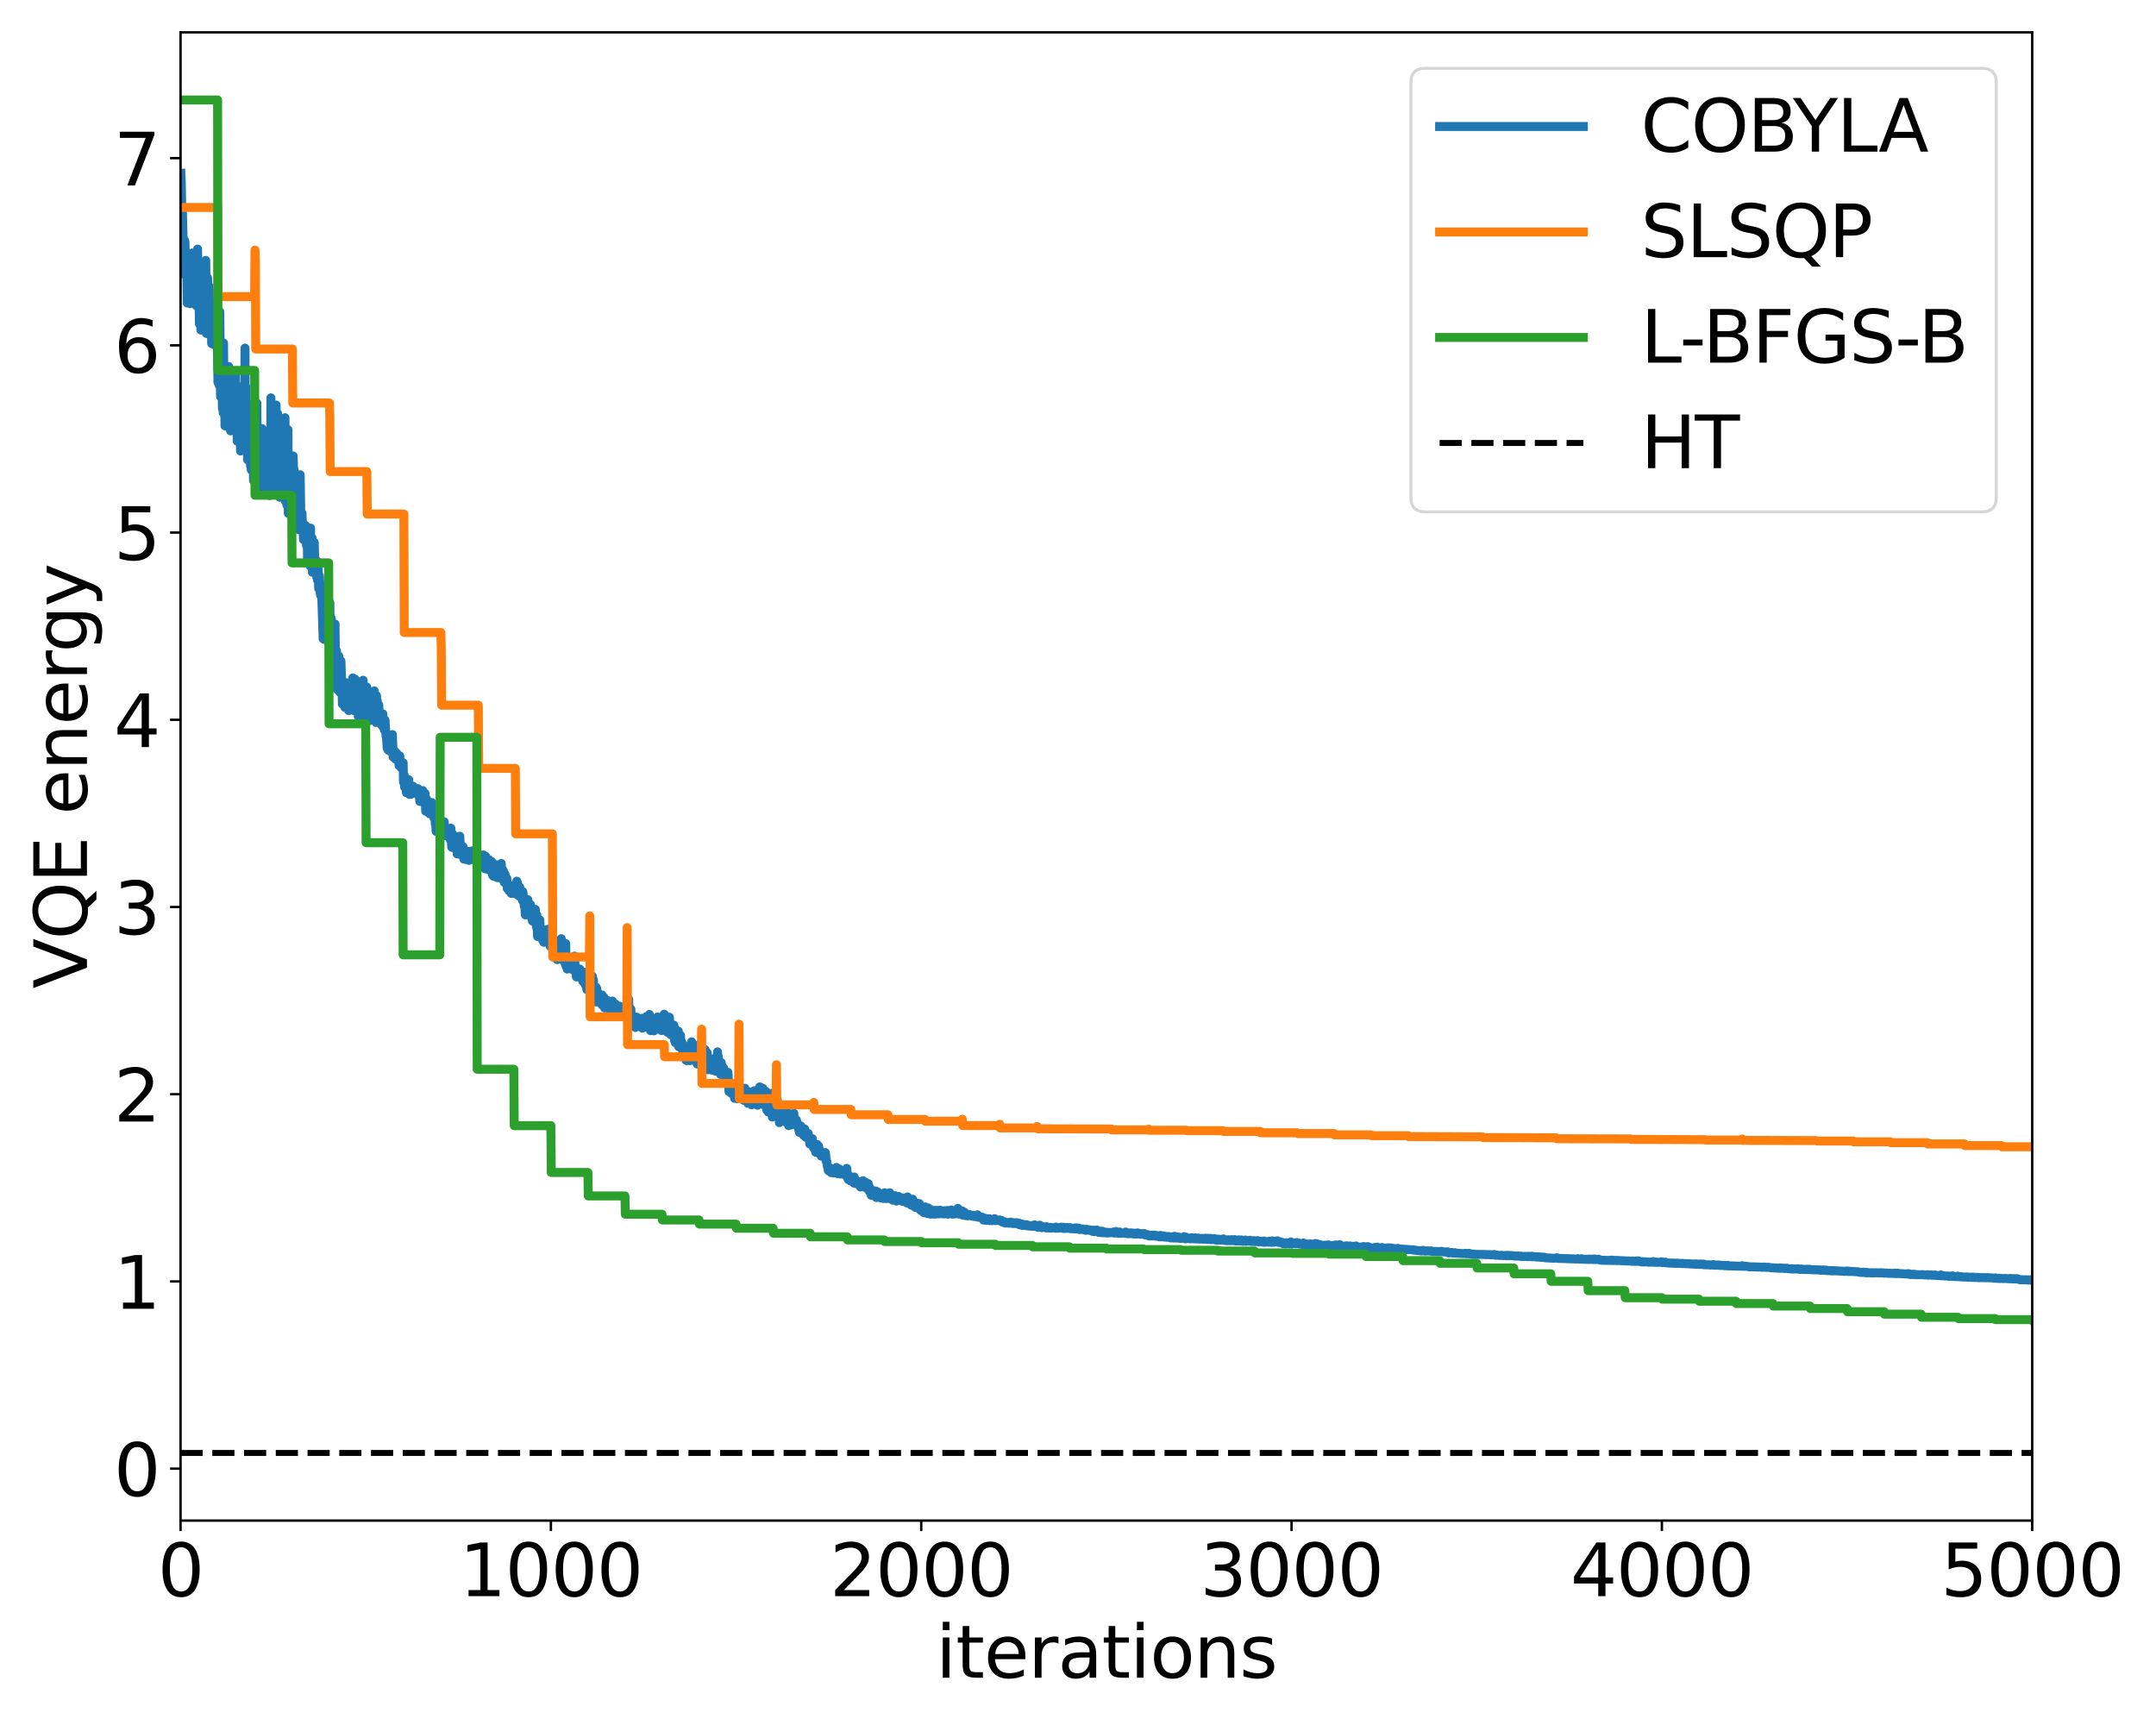 <?xml version="1.0" encoding="utf-8" standalone="no"?>
<!DOCTYPE svg PUBLIC "-//W3C//DTD SVG 1.1//EN"
  "http://www.w3.org/Graphics/SVG/1.1/DTD/svg11.dtd">
<svg height="576pt" version="1.1" viewBox="0 0 720 576" width="720pt" xmlns="http://www.w3.org/2000/svg" xmlns:xlink="http://www.w3.org/1999/xlink">
 <defs>
  <style type="text/css">*{stroke-linecap:butt;stroke-linejoin:round;}</style>
 </defs>
 <g id="figure_1">
  <g id="patch_1">
   <path d="M 0 576 
L 720 576 
L 720 0 
L 0 0 
z
" style="fill:#ffffff;"/>
  </g>
  <g id="axes_1">
   <g id="patch_2">
    <path d="M 60.297 507.745 
L 678.66 507.745 
L 678.66 10.8 
L 60.297 10.8 
z
" style="fill:#ffffff;"/>
   </g>
   <g id="matplotlib.axis_1">
    <g id="xtick_1">
     <g id="line2d_1">
      <defs>
       <path d="M 0 0 
L 0 3.5 
" id="m9bace1e2bc" style="stroke:#000000;stroke-width:0.8;"/>
      </defs>
      <g>
       <use style="stroke:#000000;stroke-width:0.8;" x="60.297" xlink:href="#m9bace1e2bc" y="507.745"/>
      </g>
     </g>
     <g id="text_1">
      <!-- 0 -->
      <g transform="translate(52.663 532.981)scale(0.24 -0.24)">
       <defs>
        <path d="M 2034 4250 
Q 1547 4250 1301 3770 
Q 1056 3291 1056 2328 
Q 1056 1369 1301 889 
Q 1547 409 2034 409 
Q 2525 409 2770 889 
Q 3016 1369 3016 2328 
Q 3016 3291 2770 3770 
Q 2525 4250 2034 4250 
z
M 2034 4750 
Q 2819 4750 3233 4129 
Q 3647 3509 3647 2328 
Q 3647 1150 3233 529 
Q 2819 -91 2034 -91 
Q 1250 -91 836 529 
Q 422 1150 422 2328 
Q 422 3509 836 4129 
Q 1250 4750 2034 4750 
z
" id="DejaVuSans-30" transform="scale(0.016)"/>
       </defs>
       <use xlink:href="#DejaVuSans-30"/>
      </g>
     </g>
    </g>
    <g id="xtick_2">
     <g id="line2d_2">
      <g>
       <use style="stroke:#000000;stroke-width:0.8;" x="183.97" xlink:href="#m9bace1e2bc" y="507.745"/>
      </g>
     </g>
     <g id="text_2">
      <!-- 1000 -->
      <g transform="translate(153.43 532.981)scale(0.24 -0.24)">
       <defs>
        <path d="M 794 531 
L 1825 531 
L 1825 4091 
L 703 3866 
L 703 4441 
L 1819 4666 
L 2450 4666 
L 2450 531 
L 3481 531 
L 3481 0 
L 794 0 
L 794 531 
z
" id="DejaVuSans-31" transform="scale(0.016)"/>
       </defs>
       <use xlink:href="#DejaVuSans-31"/>
       <use x="63.623" xlink:href="#DejaVuSans-30"/>
       <use x="127.246" xlink:href="#DejaVuSans-30"/>
       <use x="190.869" xlink:href="#DejaVuSans-30"/>
      </g>
     </g>
    </g>
    <g id="xtick_3">
     <g id="line2d_3">
      <g>
       <use style="stroke:#000000;stroke-width:0.8;" x="307.642" xlink:href="#m9bace1e2bc" y="507.745"/>
      </g>
     </g>
     <g id="text_3">
      <!-- 2000 -->
      <g transform="translate(277.103 532.981)scale(0.24 -0.24)">
       <defs>
        <path d="M 1228 531 
L 3431 531 
L 3431 0 
L 469 0 
L 469 531 
Q 828 903 1448 1529 
Q 2069 2156 2228 2338 
Q 2531 2678 2651 2914 
Q 2772 3150 2772 3378 
Q 2772 3750 2511 3984 
Q 2250 4219 1831 4219 
Q 1534 4219 1204 4116 
Q 875 4013 500 3803 
L 500 4441 
Q 881 4594 1212 4672 
Q 1544 4750 1819 4750 
Q 2544 4750 2975 4387 
Q 3406 4025 3406 3419 
Q 3406 3131 3298 2873 
Q 3191 2616 2906 2266 
Q 2828 2175 2409 1742 
Q 1991 1309 1228 531 
z
" id="DejaVuSans-32" transform="scale(0.016)"/>
       </defs>
       <use xlink:href="#DejaVuSans-32"/>
       <use x="63.623" xlink:href="#DejaVuSans-30"/>
       <use x="127.246" xlink:href="#DejaVuSans-30"/>
       <use x="190.869" xlink:href="#DejaVuSans-30"/>
      </g>
     </g>
    </g>
    <g id="xtick_4">
     <g id="line2d_4">
      <g>
       <use style="stroke:#000000;stroke-width:0.8;" x="431.315" xlink:href="#m9bace1e2bc" y="507.745"/>
      </g>
     </g>
     <g id="text_4">
      <!-- 3000 -->
      <g transform="translate(400.775 532.981)scale(0.24 -0.24)">
       <defs>
        <path d="M 2597 2516 
Q 3050 2419 3304 2112 
Q 3559 1806 3559 1356 
Q 3559 666 3084 287 
Q 2609 -91 1734 -91 
Q 1441 -91 1130 -33 
Q 819 25 488 141 
L 488 750 
Q 750 597 1062 519 
Q 1375 441 1716 441 
Q 2309 441 2620 675 
Q 2931 909 2931 1356 
Q 2931 1769 2642 2001 
Q 2353 2234 1838 2234 
L 1294 2234 
L 1294 2753 
L 1863 2753 
Q 2328 2753 2575 2939 
Q 2822 3125 2822 3475 
Q 2822 3834 2567 4026 
Q 2313 4219 1838 4219 
Q 1578 4219 1281 4162 
Q 984 4106 628 3988 
L 628 4550 
Q 988 4650 1302 4700 
Q 1616 4750 1894 4750 
Q 2613 4750 3031 4423 
Q 3450 4097 3450 3541 
Q 3450 3153 3228 2886 
Q 3006 2619 2597 2516 
z
" id="DejaVuSans-33" transform="scale(0.016)"/>
       </defs>
       <use xlink:href="#DejaVuSans-33"/>
       <use x="63.623" xlink:href="#DejaVuSans-30"/>
       <use x="127.246" xlink:href="#DejaVuSans-30"/>
       <use x="190.869" xlink:href="#DejaVuSans-30"/>
      </g>
     </g>
    </g>
    <g id="xtick_5">
     <g id="line2d_5">
      <g>
       <use style="stroke:#000000;stroke-width:0.8;" x="554.987" xlink:href="#m9bace1e2bc" y="507.745"/>
      </g>
     </g>
     <g id="text_5">
      <!-- 4000 -->
      <g transform="translate(524.447 532.981)scale(0.24 -0.24)">
       <defs>
        <path d="M 2419 4116 
L 825 1625 
L 2419 1625 
L 2419 4116 
z
M 2253 4666 
L 3047 4666 
L 3047 1625 
L 3713 1625 
L 3713 1100 
L 3047 1100 
L 3047 0 
L 2419 0 
L 2419 1100 
L 313 1100 
L 313 1709 
L 2253 4666 
z
" id="DejaVuSans-34" transform="scale(0.016)"/>
       </defs>
       <use xlink:href="#DejaVuSans-34"/>
       <use x="63.623" xlink:href="#DejaVuSans-30"/>
       <use x="127.246" xlink:href="#DejaVuSans-30"/>
       <use x="190.869" xlink:href="#DejaVuSans-30"/>
      </g>
     </g>
    </g>
    <g id="xtick_6">
     <g id="line2d_6">
      <g>
       <use style="stroke:#000000;stroke-width:0.8;" x="678.66" xlink:href="#m9bace1e2bc" y="507.745"/>
      </g>
     </g>
     <g id="text_6">
      <!-- 5000 -->
      <g transform="translate(648.12 532.981)scale(0.24 -0.24)">
       <defs>
        <path d="M 691 4666 
L 3169 4666 
L 3169 4134 
L 1269 4134 
L 1269 2991 
Q 1406 3038 1543 3061 
Q 1681 3084 1819 3084 
Q 2600 3084 3056 2656 
Q 3513 2228 3513 1497 
Q 3513 744 3044 326 
Q 2575 -91 1722 -91 
Q 1428 -91 1123 -41 
Q 819 9 494 109 
L 494 744 
Q 775 591 1075 516 
Q 1375 441 1709 441 
Q 2250 441 2565 725 
Q 2881 1009 2881 1497 
Q 2881 1984 2565 2268 
Q 2250 2553 1709 2553 
Q 1456 2553 1204 2497 
Q 953 2441 691 2322 
L 691 4666 
z
" id="DejaVuSans-35" transform="scale(0.016)"/>
       </defs>
       <use xlink:href="#DejaVuSans-35"/>
       <use x="63.623" xlink:href="#DejaVuSans-30"/>
       <use x="127.246" xlink:href="#DejaVuSans-30"/>
       <use x="190.869" xlink:href="#DejaVuSans-30"/>
      </g>
     </g>
    </g>
    <g id="text_7">
     <!-- iterations -->
     <g transform="translate(312.533 560.209)scale(0.24 -0.24)">
      <defs>
       <path d="M 603 3500 
L 1178 3500 
L 1178 0 
L 603 0 
L 603 3500 
z
M 603 4863 
L 1178 4863 
L 1178 4134 
L 603 4134 
L 603 4863 
z
" id="DejaVuSans-69" transform="scale(0.016)"/>
       <path d="M 1172 4494 
L 1172 3500 
L 2356 3500 
L 2356 3053 
L 1172 3053 
L 1172 1153 
Q 1172 725 1289 603 
Q 1406 481 1766 481 
L 2356 481 
L 2356 0 
L 1766 0 
Q 1100 0 847 248 
Q 594 497 594 1153 
L 594 3053 
L 172 3053 
L 172 3500 
L 594 3500 
L 594 4494 
L 1172 4494 
z
" id="DejaVuSans-74" transform="scale(0.016)"/>
       <path d="M 3597 1894 
L 3597 1613 
L 953 1613 
Q 991 1019 1311 708 
Q 1631 397 2203 397 
Q 2534 397 2845 478 
Q 3156 559 3463 722 
L 3463 178 
Q 3153 47 2828 -22 
Q 2503 -91 2169 -91 
Q 1331 -91 842 396 
Q 353 884 353 1716 
Q 353 2575 817 3079 
Q 1281 3584 2069 3584 
Q 2775 3584 3186 3129 
Q 3597 2675 3597 1894 
z
M 3022 2063 
Q 3016 2534 2758 2815 
Q 2500 3097 2075 3097 
Q 1594 3097 1305 2825 
Q 1016 2553 972 2059 
L 3022 2063 
z
" id="DejaVuSans-65" transform="scale(0.016)"/>
       <path d="M 2631 2963 
Q 2534 3019 2420 3045 
Q 2306 3072 2169 3072 
Q 1681 3072 1420 2755 
Q 1159 2438 1159 1844 
L 1159 0 
L 581 0 
L 581 3500 
L 1159 3500 
L 1159 2956 
Q 1341 3275 1631 3429 
Q 1922 3584 2338 3584 
Q 2397 3584 2469 3576 
Q 2541 3569 2628 3553 
L 2631 2963 
z
" id="DejaVuSans-72" transform="scale(0.016)"/>
       <path d="M 2194 1759 
Q 1497 1759 1228 1600 
Q 959 1441 959 1056 
Q 959 750 1161 570 
Q 1363 391 1709 391 
Q 2188 391 2477 730 
Q 2766 1069 2766 1631 
L 2766 1759 
L 2194 1759 
z
M 3341 1997 
L 3341 0 
L 2766 0 
L 2766 531 
Q 2569 213 2275 61 
Q 1981 -91 1556 -91 
Q 1019 -91 701 211 
Q 384 513 384 1019 
Q 384 1609 779 1909 
Q 1175 2209 1959 2209 
L 2766 2209 
L 2766 2266 
Q 2766 2663 2505 2880 
Q 2244 3097 1772 3097 
Q 1472 3097 1187 3025 
Q 903 2953 641 2809 
L 641 3341 
Q 956 3463 1253 3523 
Q 1550 3584 1831 3584 
Q 2591 3584 2966 3190 
Q 3341 2797 3341 1997 
z
" id="DejaVuSans-61" transform="scale(0.016)"/>
       <path d="M 1959 3097 
Q 1497 3097 1228 2736 
Q 959 2375 959 1747 
Q 959 1119 1226 758 
Q 1494 397 1959 397 
Q 2419 397 2687 759 
Q 2956 1122 2956 1747 
Q 2956 2369 2687 2733 
Q 2419 3097 1959 3097 
z
M 1959 3584 
Q 2709 3584 3137 3096 
Q 3566 2609 3566 1747 
Q 3566 888 3137 398 
Q 2709 -91 1959 -91 
Q 1206 -91 779 398 
Q 353 888 353 1747 
Q 353 2609 779 3096 
Q 1206 3584 1959 3584 
z
" id="DejaVuSans-6f" transform="scale(0.016)"/>
       <path d="M 3513 2113 
L 3513 0 
L 2938 0 
L 2938 2094 
Q 2938 2591 2744 2837 
Q 2550 3084 2163 3084 
Q 1697 3084 1428 2787 
Q 1159 2491 1159 1978 
L 1159 0 
L 581 0 
L 581 3500 
L 1159 3500 
L 1159 2956 
Q 1366 3272 1645 3428 
Q 1925 3584 2291 3584 
Q 2894 3584 3203 3211 
Q 3513 2838 3513 2113 
z
" id="DejaVuSans-6e" transform="scale(0.016)"/>
       <path d="M 2834 3397 
L 2834 2853 
Q 2591 2978 2328 3040 
Q 2066 3103 1784 3103 
Q 1356 3103 1142 2972 
Q 928 2841 928 2578 
Q 928 2378 1081 2264 
Q 1234 2150 1697 2047 
L 1894 2003 
Q 2506 1872 2764 1633 
Q 3022 1394 3022 966 
Q 3022 478 2636 193 
Q 2250 -91 1575 -91 
Q 1294 -91 989 -36 
Q 684 19 347 128 
L 347 722 
Q 666 556 975 473 
Q 1284 391 1588 391 
Q 1994 391 2212 530 
Q 2431 669 2431 922 
Q 2431 1156 2273 1281 
Q 2116 1406 1581 1522 
L 1381 1569 
Q 847 1681 609 1914 
Q 372 2147 372 2553 
Q 372 3047 722 3315 
Q 1072 3584 1716 3584 
Q 2034 3584 2315 3537 
Q 2597 3491 2834 3397 
z
" id="DejaVuSans-73" transform="scale(0.016)"/>
      </defs>
      <use xlink:href="#DejaVuSans-69"/>
      <use x="27.783" xlink:href="#DejaVuSans-74"/>
      <use x="66.992" xlink:href="#DejaVuSans-65"/>
      <use x="128.516" xlink:href="#DejaVuSans-72"/>
      <use x="169.629" xlink:href="#DejaVuSans-61"/>
      <use x="230.908" xlink:href="#DejaVuSans-74"/>
      <use x="270.117" xlink:href="#DejaVuSans-69"/>
      <use x="297.9" xlink:href="#DejaVuSans-6f"/>
      <use x="359.082" xlink:href="#DejaVuSans-6e"/>
      <use x="422.461" xlink:href="#DejaVuSans-73"/>
     </g>
    </g>
   </g>
   <g id="matplotlib.axis_2">
    <g id="ytick_1">
     <g id="line2d_7">
      <defs>
       <path d="M 0 0 
L -3.5 0 
" id="m41ac7e7593" style="stroke:#000000;stroke-width:0.8;"/>
      </defs>
      <g>
       <use style="stroke:#000000;stroke-width:0.8;" x="60.297" xlink:href="#m41ac7e7593" y="490.398"/>
      </g>
     </g>
     <g id="text_8">
      <!-- 0 -->
      <g transform="translate(38.028 499.517)scale(0.24 -0.24)">
       <use xlink:href="#DejaVuSans-30"/>
      </g>
     </g>
    </g>
    <g id="ytick_2">
     <g id="line2d_8">
      <g>
       <use style="stroke:#000000;stroke-width:0.8;" x="60.297" xlink:href="#m41ac7e7593" y="427.884"/>
      </g>
     </g>
     <g id="text_9">
      <!-- 1 -->
      <g transform="translate(38.028 437.002)scale(0.24 -0.24)">
       <use xlink:href="#DejaVuSans-31"/>
      </g>
     </g>
    </g>
    <g id="ytick_3">
     <g id="line2d_9">
      <g>
       <use style="stroke:#000000;stroke-width:0.8;" x="60.297" xlink:href="#m41ac7e7593" y="365.369"/>
      </g>
     </g>
     <g id="text_10">
      <!-- 2 -->
      <g transform="translate(38.028 374.487)scale(0.24 -0.24)">
       <use xlink:href="#DejaVuSans-32"/>
      </g>
     </g>
    </g>
    <g id="ytick_4">
     <g id="line2d_10">
      <g>
       <use style="stroke:#000000;stroke-width:0.8;" x="60.297" xlink:href="#m41ac7e7593" y="302.855"/>
      </g>
     </g>
     <g id="text_11">
      <!-- 3 -->
      <g transform="translate(38.028 311.973)scale(0.24 -0.24)">
       <use xlink:href="#DejaVuSans-33"/>
      </g>
     </g>
    </g>
    <g id="ytick_5">
     <g id="line2d_11">
      <g>
       <use style="stroke:#000000;stroke-width:0.8;" x="60.297" xlink:href="#m41ac7e7593" y="240.34"/>
      </g>
     </g>
     <g id="text_12">
      <!-- 4 -->
      <g transform="translate(38.028 249.458)scale(0.24 -0.24)">
       <use xlink:href="#DejaVuSans-34"/>
      </g>
     </g>
    </g>
    <g id="ytick_6">
     <g id="line2d_12">
      <g>
       <use style="stroke:#000000;stroke-width:0.8;" x="60.297" xlink:href="#m41ac7e7593" y="177.825"/>
      </g>
     </g>
     <g id="text_13">
      <!-- 5 -->
      <g transform="translate(38.028 186.943)scale(0.24 -0.24)">
       <use xlink:href="#DejaVuSans-35"/>
      </g>
     </g>
    </g>
    <g id="ytick_7">
     <g id="line2d_13">
      <g>
       <use style="stroke:#000000;stroke-width:0.8;" x="60.297" xlink:href="#m41ac7e7593" y="115.311"/>
      </g>
     </g>
     <g id="text_14">
      <!-- 6 -->
      <g transform="translate(38.028 124.429)scale(0.24 -0.24)">
       <defs>
        <path d="M 2113 2584 
Q 1688 2584 1439 2293 
Q 1191 2003 1191 1497 
Q 1191 994 1439 701 
Q 1688 409 2113 409 
Q 2538 409 2786 701 
Q 3034 994 3034 1497 
Q 3034 2003 2786 2293 
Q 2538 2584 2113 2584 
z
M 3366 4563 
L 3366 3988 
Q 3128 4100 2886 4159 
Q 2644 4219 2406 4219 
Q 1781 4219 1451 3797 
Q 1122 3375 1075 2522 
Q 1259 2794 1537 2939 
Q 1816 3084 2150 3084 
Q 2853 3084 3261 2657 
Q 3669 2231 3669 1497 
Q 3669 778 3244 343 
Q 2819 -91 2113 -91 
Q 1303 -91 875 529 
Q 447 1150 447 2328 
Q 447 3434 972 4092 
Q 1497 4750 2381 4750 
Q 2619 4750 2861 4703 
Q 3103 4656 3366 4563 
z
" id="DejaVuSans-36" transform="scale(0.016)"/>
       </defs>
       <use xlink:href="#DejaVuSans-36"/>
      </g>
     </g>
    </g>
    <g id="ytick_8">
     <g id="line2d_14">
      <g>
       <use style="stroke:#000000;stroke-width:0.8;" x="60.297" xlink:href="#m41ac7e7593" y="52.796"/>
      </g>
     </g>
     <g id="text_15">
      <!-- 7 -->
      <g transform="translate(38.028 61.914)scale(0.24 -0.24)">
       <defs>
        <path d="M 525 4666 
L 3525 4666 
L 3525 4397 
L 1831 0 
L 1172 0 
L 2766 4134 
L 525 4134 
L 525 4666 
z
" id="DejaVuSans-37" transform="scale(0.016)"/>
       </defs>
       <use xlink:href="#DejaVuSans-37"/>
      </g>
     </g>
    </g>
    <g id="text_16">
     <!-- VQE energy -->
     <g transform="translate(29.036 330.14)rotate(-90)scale(0.24 -0.24)">
      <defs>
       <path d="M 1831 0 
L 50 4666 
L 709 4666 
L 2188 738 
L 3669 4666 
L 4325 4666 
L 2547 0 
L 1831 0 
z
" id="DejaVuSans-56" transform="scale(0.016)"/>
       <path d="M 2522 4238 
Q 1834 4238 1429 3725 
Q 1025 3213 1025 2328 
Q 1025 1447 1429 934 
Q 1834 422 2522 422 
Q 3209 422 3611 934 
Q 4013 1447 4013 2328 
Q 4013 3213 3611 3725 
Q 3209 4238 2522 4238 
z
M 3406 84 
L 4238 -825 
L 3475 -825 
L 2784 -78 
Q 2681 -84 2626 -87 
Q 2572 -91 2522 -91 
Q 1538 -91 948 567 
Q 359 1225 359 2328 
Q 359 3434 948 4092 
Q 1538 4750 2522 4750 
Q 3503 4750 4090 4092 
Q 4678 3434 4678 2328 
Q 4678 1516 4351 937 
Q 4025 359 3406 84 
z
" id="DejaVuSans-51" transform="scale(0.016)"/>
       <path d="M 628 4666 
L 3578 4666 
L 3578 4134 
L 1259 4134 
L 1259 2753 
L 3481 2753 
L 3481 2222 
L 1259 2222 
L 1259 531 
L 3634 531 
L 3634 0 
L 628 0 
L 628 4666 
z
" id="DejaVuSans-45" transform="scale(0.016)"/>
       <path id="DejaVuSans-20" transform="scale(0.016)"/>
       <path d="M 2906 1791 
Q 2906 2416 2648 2759 
Q 2391 3103 1925 3103 
Q 1463 3103 1205 2759 
Q 947 2416 947 1791 
Q 947 1169 1205 825 
Q 1463 481 1925 481 
Q 2391 481 2648 825 
Q 2906 1169 2906 1791 
z
M 3481 434 
Q 3481 -459 3084 -895 
Q 2688 -1331 1869 -1331 
Q 1566 -1331 1297 -1286 
Q 1028 -1241 775 -1147 
L 775 -588 
Q 1028 -725 1275 -790 
Q 1522 -856 1778 -856 
Q 2344 -856 2625 -561 
Q 2906 -266 2906 331 
L 2906 616 
Q 2728 306 2450 153 
Q 2172 0 1784 0 
Q 1141 0 747 490 
Q 353 981 353 1791 
Q 353 2603 747 3093 
Q 1141 3584 1784 3584 
Q 2172 3584 2450 3431 
Q 2728 3278 2906 2969 
L 2906 3500 
L 3481 3500 
L 3481 434 
z
" id="DejaVuSans-67" transform="scale(0.016)"/>
       <path d="M 2059 -325 
Q 1816 -950 1584 -1140 
Q 1353 -1331 966 -1331 
L 506 -1331 
L 506 -850 
L 844 -850 
Q 1081 -850 1212 -737 
Q 1344 -625 1503 -206 
L 1606 56 
L 191 3500 
L 800 3500 
L 1894 763 
L 2988 3500 
L 3597 3500 
L 2059 -325 
z
" id="DejaVuSans-79" transform="scale(0.016)"/>
      </defs>
      <use xlink:href="#DejaVuSans-56"/>
      <use x="68.408" xlink:href="#DejaVuSans-51"/>
      <use x="147.119" xlink:href="#DejaVuSans-45"/>
      <use x="210.303" xlink:href="#DejaVuSans-20"/>
      <use x="242.09" xlink:href="#DejaVuSans-65"/>
      <use x="303.613" xlink:href="#DejaVuSans-6e"/>
      <use x="366.992" xlink:href="#DejaVuSans-65"/>
      <use x="428.516" xlink:href="#DejaVuSans-72"/>
      <use x="467.879" xlink:href="#DejaVuSans-67"/>
      <use x="531.355" xlink:href="#DejaVuSans-79"/>
     </g>
    </g>
   </g>
   <g id="line2d_15">
    <path clip-path="url(#p089d00423f)" d="M 60.421 57.871 
L 60.545 61.164 
L 60.792 75.006 
L 60.916 70.778 
L 61.163 80.461 
L 61.287 81.328 
L 61.534 91.592 
L 61.658 80.307 
L 61.782 80.944 
L 61.905 88.93 
L 62.029 84.947 
L 62.153 85.37 
L 62.276 84.684 
L 62.4 89.733 
L 62.524 101.186 
L 62.647 100.288 
L 62.895 88.442 
L 63.018 98.503 
L 63.142 99.429 
L 63.266 99.155 
L 63.389 91.554 
L 63.513 101.413 
L 63.637 86.852 
L 64.131 98.371 
L 64.255 84.477 
L 64.379 93.551 
L 64.502 89.339 
L 64.626 98.248 
L 64.75 96.41 
L 64.997 85.494 
L 65.244 95.847 
L 65.368 89.663 
L 65.492 101.968 
L 65.739 85.524 
L 65.863 91.752 
L 65.986 83.173 
L 66.11 97.942 
L 66.234 90.887 
L 66.357 92.042 
L 66.605 108.179 
L 66.728 99.953 
L 66.852 106.447 
L 66.976 100.04 
L 67.099 110.213 
L 67.223 98.381 
L 67.347 105.423 
L 67.471 100.12 
L 67.718 105.178 
L 67.842 96.826 
L 67.965 99.817 
L 68.089 98.397 
L 68.213 102.017 
L 68.336 109.699 
L 68.46 100.599 
L 68.584 104.73 
L 68.707 86.949 
L 68.955 111.356 
L 69.078 92.755 
L 69.202 106.222 
L 69.326 92.774 
L 69.449 105.672 
L 69.573 103.497 
L 69.697 107.702 
L 69.82 95.557 
L 69.944 107.572 
L 70.068 100.757 
L 70.191 109.882 
L 70.315 106.464 
L 70.439 98.36 
L 70.686 114.697 
L 71.057 97.814 
L 71.181 114.987 
L 71.304 104.357 
L 71.428 107.718 
L 71.552 103.341 
L 71.675 111.375 
L 71.799 102.362 
L 72.046 114.269 
L 72.17 113.364 
L 72.294 111.543 
L 72.417 113.562 
L 72.541 109.436 
L 72.788 127.66 
L 72.912 119.468 
L 73.036 124.123 
L 73.159 106.862 
L 73.283 128.796 
L 73.407 104.104 
L 73.654 132.495 
L 73.778 129.273 
L 73.901 118.426 
L 74.025 124.213 
L 74.149 124.503 
L 74.272 136.361 
L 74.396 121.494 
L 74.52 137.788 
L 74.644 114.558 
L 74.767 129.801 
L 74.891 124.358 
L 75.138 142.193 
L 75.262 136.824 
L 75.386 136.865 
L 75.509 140.465 
L 75.633 131.41 
L 75.757 135.967 
L 75.88 127.322 
L 76.004 137.958 
L 76.128 128.095 
L 76.251 137.844 
L 76.375 122.393 
L 76.499 137.764 
L 76.622 126.685 
L 76.746 137.593 
L 76.87 129.351 
L 76.993 143.878 
L 77.117 132.054 
L 77.241 141.476 
L 77.364 132.786 
L 77.488 139.491 
L 77.612 131.89 
L 77.735 133.285 
L 77.859 142.61 
L 77.983 143.383 
L 78.106 132.699 
L 78.23 142.048 
L 78.354 137.693 
L 78.477 142.624 
L 78.601 124.886 
L 78.725 144.149 
L 78.848 131.511 
L 78.972 142.094 
L 79.096 130.84 
L 79.219 147.285 
L 79.343 128.951 
L 79.467 146.693 
L 79.714 133.619 
L 79.838 140.185 
L 79.961 140.314 
L 80.085 136.712 
L 80.332 150.599 
L 80.58 141.092 
L 80.703 148.882 
L 80.827 138.518 
L 80.951 140.815 
L 81.074 139.309 
L 81.198 148.434 
L 81.322 142.5 
L 81.445 144.044 
L 81.569 141.003 
L 81.693 143.741 
L 81.817 116.245 
L 81.94 149.166 
L 82.064 129.111 
L 82.188 146.201 
L 82.311 145.189 
L 82.435 140.262 
L 82.559 144.593 
L 82.682 153.535 
L 82.806 134.811 
L 82.93 140.304 
L 83.053 140.309 
L 83.177 147.81 
L 83.301 146.122 
L 83.424 147.334 
L 83.672 155.607 
L 83.795 150.384 
L 83.919 156.907 
L 84.043 145.442 
L 84.166 155.206 
L 84.29 150.068 
L 84.414 152.161 
L 84.537 151.114 
L 84.661 160.415 
L 84.785 154.065 
L 84.908 154.795 
L 85.032 157.569 
L 85.279 141.974 
L 85.403 156.183 
L 85.527 143.696 
L 85.65 151.338 
L 85.774 134.598 
L 85.898 152.572 
L 86.021 147.037 
L 86.145 160.895 
L 86.269 144.438 
L 86.516 156.635 
L 86.64 153.865 
L 86.763 146.785 
L 86.887 154.377 
L 87.011 149.578 
L 87.134 152.138 
L 87.258 143.627 
L 87.382 162.141 
L 87.505 143.112 
L 87.629 153.227 
L 87.753 150.447 
L 87.876 163.199 
L 88.495 146.25 
L 88.619 157.481 
L 88.742 152.689 
L 88.866 163.905 
L 88.99 144.434 
L 89.113 151.571 
L 89.237 151.993 
L 89.361 151.934 
L 89.608 162.768 
L 89.732 145.973 
L 89.855 163.518 
L 89.979 150.536 
L 90.103 165.448 
L 90.226 146.738 
L 90.35 163.589 
L 90.474 132.849 
L 90.597 161.442 
L 90.721 146.732 
L 90.845 165.158 
L 90.968 151.151 
L 91.216 164.112 
L 91.339 163.39 
L 91.463 156.871 
L 91.587 160.158 
L 91.71 142.14 
L 91.834 161.381 
L 91.958 142.267 
L 92.081 162.958 
L 92.205 135.244 
L 92.329 164.753 
L 92.452 151.346 
L 92.576 153.539 
L 92.7 138.038 
L 92.947 164.489 
L 93.194 155.777 
L 93.442 166.019 
L 93.565 160.005 
L 93.689 147.93 
L 93.813 162.133 
L 93.936 153.885 
L 94.06 165 
L 94.184 163.75 
L 94.307 165.286 
L 94.431 149.065 
L 94.555 154.902 
L 94.678 142.823 
L 94.802 160.051 
L 94.926 151.695 
L 95.049 159.387 
L 95.173 139.475 
L 95.297 167.274 
L 95.42 148.648 
L 95.544 166.841 
L 95.668 161.889 
L 95.792 168.629 
L 95.915 159.957 
L 96.039 163.395 
L 96.163 143.476 
L 96.286 171.426 
L 96.41 152.238 
L 96.534 165.007 
L 96.657 162.799 
L 96.781 171.284 
L 97.028 164.978 
L 97.152 153.714 
L 97.276 166.471 
L 97.399 163.736 
L 97.523 169.976 
L 97.647 158.583 
L 97.77 167.769 
L 97.894 152.25 
L 98.018 156.249 
L 98.141 156.598 
L 98.389 170.764 
L 98.512 170.519 
L 98.636 169.268 
L 98.76 175.726 
L 98.883 171.264 
L 99.007 174.898 
L 99.131 171.939 
L 99.254 175.615 
L 99.378 174.933 
L 99.502 173.295 
L 99.625 176.457 
L 99.749 172.906 
L 99.873 176.894 
L 100.12 173.225 
L 100.244 158.521 
L 100.491 175.233 
L 100.615 176.087 
L 100.862 171.371 
L 100.986 177.316 
L 101.109 174.367 
L 101.357 180.194 
L 101.48 175.676 
L 101.604 177.064 
L 101.728 176.801 
L 101.851 178.351 
L 101.975 175.775 
L 102.099 175.524 
L 102.346 182.114 
L 102.47 181.932 
L 102.593 178.554 
L 102.717 187.74 
L 102.965 183.675 
L 103.088 182.794 
L 103.212 185.768 
L 103.336 185.437 
L 103.459 178.487 
L 103.583 188.99 
L 103.707 176.348 
L 103.83 187.479 
L 103.954 179.655 
L 104.078 186.703 
L 104.201 179.581 
L 104.325 191.09 
L 104.572 189.257 
L 104.82 188.89 
L 104.943 181.14 
L 105.191 190.958 
L 105.438 186.865 
L 105.562 189.301 
L 105.685 188.779 
L 105.809 192.888 
L 105.933 189.271 
L 106.056 193.778 
L 106.18 187.686 
L 106.427 196.516 
L 106.675 192.296 
L 106.922 197.555 
L 107.046 198.74 
L 107.169 197.783 
L 107.293 195.708 
L 107.417 197.984 
L 107.911 213.271 
L 108.035 211.082 
L 108.159 213.468 
L 108.282 208.642 
L 108.406 212.929 
L 108.653 207.012 
L 108.777 208.041 
L 108.901 206.023 
L 109.024 211.693 
L 109.148 211.522 
L 109.272 210.407 
L 109.395 214.14 
L 109.519 211.885 
L 109.766 214.496 
L 109.89 204.391 
L 110.014 212.7 
L 110.138 201.263 
L 110.385 217.056 
L 110.509 213.543 
L 110.632 206.469 
L 110.756 215.414 
L 110.88 210.626 
L 111.003 218.089 
L 111.127 217.013 
L 111.251 213.52 
L 111.374 219.525 
L 111.498 218.086 
L 111.622 219.778 
L 111.745 217.911 
L 111.869 208.387 
L 112.116 228.837 
L 112.24 228.325 
L 112.364 217.278 
L 112.487 230.054 
L 112.611 226.723 
L 112.735 230.369 
L 112.858 220.094 
L 112.982 229.344 
L 113.106 219.074 
L 113.229 228.111 
L 113.353 226.728 
L 113.477 231.132 
L 113.6 221.459 
L 113.724 227.39 
L 113.848 220.695 
L 114.095 227.809 
L 114.219 227.299 
L 114.342 235.1 
L 114.466 231.868 
L 114.59 234.149 
L 114.961 227.799 
L 115.084 227.819 
L 115.208 236.207 
L 115.332 233.402 
L 115.455 236.098 
L 115.579 227.966 
L 115.703 234.719 
L 115.826 229.129 
L 116.074 230.172 
L 116.197 235.087 
L 116.321 233.345 
L 116.445 237.28 
L 116.568 228.601 
L 116.692 236.863 
L 116.816 230.123 
L 116.94 236.979 
L 117.063 228.921 
L 117.311 236.127 
L 117.434 235.125 
L 117.558 227.296 
L 117.682 235.499 
L 117.805 226.364 
L 117.929 235.664 
L 118.053 228.731 
L 118.3 237.306 
L 118.424 236.266 
L 118.547 226.749 
L 118.671 235.465 
L 118.795 235.793 
L 118.918 236.538 
L 119.042 234.077 
L 119.166 236.412 
L 119.289 231.182 
L 119.413 234.657 
L 119.537 234.738 
L 119.66 239.215 
L 119.784 231.143 
L 119.908 237.925 
L 120.031 227.642 
L 120.279 238.477 
L 120.526 234.936 
L 120.65 236.131 
L 120.773 235.769 
L 121.021 231.314 
L 121.144 235.552 
L 121.268 227.143 
L 121.515 236.324 
L 121.639 240.743 
L 121.763 230.223 
L 121.886 239.27 
L 122.01 233.1 
L 122.134 238.87 
L 122.257 232.738 
L 122.381 236.915 
L 122.505 229.447 
L 122.628 240.07 
L 122.752 233.596 
L 122.876 240.284 
L 122.999 235.542 
L 123.123 238.81 
L 123.247 236.355 
L 123.37 239.894 
L 123.494 235.704 
L 123.618 240.573 
L 123.741 237.931 
L 123.865 240.104 
L 123.989 235.237 
L 124.113 237.683 
L 124.36 236.351 
L 124.484 233.498 
L 124.607 237.139 
L 124.731 234.05 
L 124.855 240.148 
L 124.978 230.702 
L 125.102 237.235 
L 125.226 236.08 
L 125.349 240.051 
L 125.473 239.785 
L 125.597 241.24 
L 125.72 232.275 
L 125.844 236.322 
L 125.968 233.912 
L 126.091 240.88 
L 126.339 235.996 
L 126.462 235.319 
L 126.833 240.823 
L 126.957 240.19 
L 127.081 240.736 
L 127.204 241.824 
L 127.328 240.164 
L 127.452 240.869 
L 127.575 240.468 
L 127.699 242.454 
L 127.823 238.339 
L 128.07 241.448 
L 128.194 241.972 
L 128.317 243.657 
L 128.441 240.707 
L 128.565 240.418 
L 128.936 245.884 
L 129.059 245.965 
L 129.307 249.861 
L 129.43 249.349 
L 129.554 247.786 
L 129.678 250.5 
L 129.801 246.124 
L 129.925 249.443 
L 130.049 247.07 
L 130.172 250.164 
L 130.296 249.889 
L 130.42 250.944 
L 130.543 247.103 
L 130.667 250.964 
L 130.791 247.126 
L 130.914 250.564 
L 131.038 245.282 
L 131.286 252.779 
L 131.409 252.784 
L 131.533 251.559 
L 131.78 252.807 
L 131.904 250.884 
L 132.028 253.451 
L 132.151 252.056 
L 132.275 252.665 
L 132.399 252.664 
L 132.522 251.554 
L 132.646 253.166 
L 132.77 252.352 
L 132.893 253.681 
L 133.141 252.285 
L 133.264 255.643 
L 133.388 254.864 
L 133.512 252.421 
L 133.635 255.658 
L 133.759 254.24 
L 133.883 256.289 
L 134.006 255.693 
L 134.13 256.293 
L 134.254 256.306 
L 134.377 256.52 
L 134.625 254.683 
L 134.748 261.167 
L 134.872 260.56 
L 134.996 258.863 
L 135.119 262.849 
L 135.49 260.706 
L 135.738 264.706 
L 135.861 264.006 
L 135.985 264.452 
L 136.109 264.28 
L 136.232 262.763 
L 136.356 263.69 
L 136.48 260.352 
L 136.727 265.252 
L 136.851 264.976 
L 136.974 264.421 
L 137.098 264.916 
L 137.222 264.405 
L 137.345 265.189 
L 137.593 263.18 
L 137.84 264.37 
L 137.964 262.555 
L 138.211 264.153 
L 138.335 264.705 
L 138.459 263.115 
L 138.706 264.826 
L 139.077 264.107 
L 139.201 264.976 
L 139.324 263.323 
L 139.448 265.078 
L 139.572 263.347 
L 139.695 265.482 
L 139.819 264.245 
L 139.943 265.738 
L 140.066 265.246 
L 140.19 267.595 
L 140.437 266.298 
L 140.561 265.356 
L 140.685 265.879 
L 140.808 265.622 
L 140.932 264.78 
L 141.056 265.921 
L 141.179 263.977 
L 141.303 267.943 
L 141.427 265.61 
L 141.674 268.234 
L 141.921 264.887 
L 142.169 270.876 
L 142.292 270.231 
L 142.416 266.711 
L 142.663 270.197 
L 142.787 269.995 
L 142.911 270.121 
L 143.158 271.451 
L 143.405 269.07 
L 143.529 271.748 
L 143.653 269.246 
L 143.776 271.616 
L 143.9 268.675 
L 144.024 271.363 
L 144.147 267.967 
L 144.271 271.692 
L 144.395 269.805 
L 144.518 270.608 
L 144.642 269.173 
L 144.766 269.827 
L 144.889 273.02 
L 145.013 273.143 
L 145.137 270.083 
L 145.384 275.234 
L 145.508 273.529 
L 145.632 277.568 
L 145.755 276.134 
L 145.879 277.747 
L 146.003 276.152 
L 146.126 277.455 
L 146.25 277.008 
L 146.374 275.742 
L 146.745 276.84 
L 146.868 274.873 
L 146.992 276.569 
L 147.116 273.713 
L 147.239 278.179 
L 147.363 278.234 
L 147.61 277.244 
L 147.858 276.296 
L 147.981 277.444 
L 148.105 275.119 
L 148.229 278.937 
L 148.352 274.431 
L 148.476 278.936 
L 148.6 278.02 
L 148.723 278.348 
L 148.847 276.525 
L 148.971 279.095 
L 149.094 278.932 
L 149.218 277.888 
L 149.342 279.166 
L 149.589 277.556 
L 149.713 278.761 
L 149.836 277.436 
L 149.96 278.556 
L 150.084 277.337 
L 150.207 279.986 
L 150.331 279.823 
L 150.455 280.541 
L 150.578 276.528 
L 150.826 282.803 
L 150.949 282.96 
L 151.073 278.357 
L 151.197 282.515 
L 151.32 281.439 
L 151.444 282.406 
L 151.568 280.156 
L 151.691 281.655 
L 151.815 279.159 
L 151.939 282.752 
L 152.062 281.281 
L 152.186 283.548 
L 152.31 280.669 
L 152.434 283.197 
L 152.557 282.203 
L 152.681 285.138 
L 152.928 283.638 
L 153.052 283.668 
L 153.176 284.705 
L 153.299 283.803 
L 153.423 284.369 
L 153.547 279.233 
L 153.794 285.374 
L 153.918 285.289 
L 154.041 282.607 
L 154.165 284.225 
L 154.412 283.271 
L 154.536 284.18 
L 154.66 282.749 
L 154.783 283.686 
L 154.907 286.867 
L 155.154 285.475 
L 155.278 286.903 
L 155.402 285.55 
L 155.649 285.766 
L 155.773 287.026 
L 156.02 285.633 
L 156.144 286.66 
L 156.267 286.339 
L 156.391 285.682 
L 156.515 284.289 
L 156.638 287.292 
L 156.762 286.855 
L 156.886 286.871 
L 157.009 286.509 
L 157.257 284.682 
L 157.38 286.694 
L 157.504 284.745 
L 157.628 287.008 
L 157.751 284.119 
L 157.875 286.378 
L 158.122 285.877 
L 158.246 285.008 
L 158.37 287.131 
L 158.493 284.313 
L 158.741 286.996 
L 158.988 285.527 
L 159.112 286.21 
L 159.236 284.01 
L 159.359 285.833 
L 159.483 284.803 
L 159.607 287.296 
L 159.73 285.421 
L 159.854 287.575 
L 159.978 286.861 
L 160.101 287.442 
L 160.225 287.434 
L 160.349 286.389 
L 160.472 287.266 
L 160.596 285.495 
L 160.72 287.743 
L 160.843 287.145 
L 160.967 287.56 
L 161.091 286.536 
L 161.214 286.642 
L 161.338 287.557 
L 161.462 285.483 
L 161.833 287.374 
L 161.956 290.088 
L 162.08 290.004 
L 162.204 285.969 
L 162.451 289.086 
L 162.575 288.526 
L 162.698 289.199 
L 162.822 287.929 
L 162.946 287.962 
L 163.069 290.414 
L 163.193 286.995 
L 163.44 290.374 
L 163.564 289.229 
L 163.688 289.54 
L 163.811 290.275 
L 163.935 289.277 
L 164.059 290.121 
L 164.182 287.691 
L 164.43 291.889 
L 164.553 292.335 
L 164.677 290.678 
L 164.801 292.588 
L 164.924 291.295 
L 165.172 292.564 
L 165.295 291.324 
L 165.419 288.679 
L 165.666 291.576 
L 165.79 291.512 
L 165.914 289.826 
L 166.037 293.044 
L 166.161 289.927 
L 166.285 291.926 
L 166.409 291.74 
L 166.532 292.463 
L 166.656 291.76 
L 166.78 292.307 
L 166.903 291.195 
L 167.027 292.391 
L 167.151 290.503 
L 167.274 291.449 
L 167.398 288.321 
L 167.645 293.502 
L 167.893 290.421 
L 168.016 292.335 
L 168.14 290.857 
L 168.264 291.644 
L 168.387 294.612 
L 168.635 291.858 
L 168.758 293.465 
L 169.006 293.656 
L 169.253 293.298 
L 169.377 296.637 
L 169.5 294.812 
L 169.624 296.666 
L 169.748 295.652 
L 169.995 297.477 
L 170.119 295.85 
L 170.242 297.588 
L 170.366 296.124 
L 170.49 296.421 
L 170.737 298.321 
L 170.861 295.81 
L 170.984 298.176 
L 171.108 296.774 
L 171.232 297.866 
L 171.355 297.152 
L 171.479 297.632 
L 171.603 296.942 
L 171.726 298.268 
L 171.85 296.407 
L 171.974 298.439 
L 172.097 296.165 
L 172.221 297.457 
L 172.345 296.373 
L 172.468 298.594 
L 172.592 294.238 
L 172.716 296.451 
L 172.839 294.841 
L 172.963 297.797 
L 173.087 297.601 
L 173.21 297.699 
L 173.334 299.212 
L 173.582 296.26 
L 173.705 298.521 
L 173.829 297.021 
L 173.953 299.04 
L 174.076 297.374 
L 174.447 300.584 
L 174.571 297.718 
L 174.695 298.277 
L 174.818 301.179 
L 174.942 300.168 
L 175.066 302.54 
L 175.189 301.057 
L 175.437 305.51 
L 175.56 300.65 
L 175.808 304.496 
L 176.055 303.3 
L 176.179 305.234 
L 176.302 300.446 
L 176.426 302.63 
L 176.55 301.738 
L 176.673 305.516 
L 176.797 303.244 
L 176.921 303.875 
L 177.044 305.835 
L 177.168 302.048 
L 177.539 306.144 
L 177.663 306.267 
L 177.786 307.526 
L 177.91 306.313 
L 178.034 307.651 
L 178.157 306.208 
L 178.405 306.802 
L 178.528 303.774 
L 178.652 307.726 
L 178.776 303.639 
L 179.147 309.604 
L 179.27 305.598 
L 179.518 312.693 
L 179.641 312.257 
L 179.765 311.091 
L 179.889 310.989 
L 180.012 309.243 
L 180.136 310.363 
L 180.26 307.149 
L 180.507 311.833 
L 180.631 311.589 
L 181.002 313.102 
L 181.126 312.981 
L 181.249 314.015 
L 181.497 313.349 
L 181.62 314.641 
L 181.744 312.493 
L 181.868 313.376 
L 181.991 312.923 
L 182.115 314.491 
L 182.239 312.126 
L 182.362 314.329 
L 182.486 311.72 
L 182.61 313.169 
L 182.733 310.36 
L 182.857 314.543 
L 182.981 313.327 
L 183.104 313.822 
L 183.228 313.442 
L 183.352 314.436 
L 183.475 310.191 
L 183.723 315.962 
L 183.846 315.39 
L 183.97 312.088 
L 184.094 316.062 
L 184.217 313.075 
L 184.341 316.593 
L 184.465 313.02 
L 184.588 316.919 
L 184.712 313.68 
L 184.959 319.087 
L 185.083 318.175 
L 185.207 315.834 
L 185.33 319.126 
L 185.578 317.159 
L 185.701 315.485 
L 185.949 318.547 
L 186.072 320.428 
L 186.196 317.993 
L 186.32 320.047 
L 186.443 317.936 
L 186.567 320.121 
L 186.691 316.09 
L 186.814 319.224 
L 186.938 315.138 
L 187.062 319.801 
L 187.185 317.544 
L 187.309 319.001 
L 187.433 313.432 
L 187.557 318.498 
L 187.68 317.322 
L 187.804 319.249 
L 187.928 318.525 
L 188.051 318.466 
L 188.175 320.806 
L 188.299 320.867 
L 188.422 319.446 
L 188.546 319.796 
L 188.67 318.326 
L 188.793 321.899 
L 188.917 315.068 
L 189.041 322.694 
L 189.164 321.166 
L 189.288 321.475 
L 189.412 323.573 
L 189.535 323.466 
L 189.783 322.222 
L 189.906 321.189 
L 190.03 322.947 
L 190.154 322.734 
L 190.401 321.001 
L 190.525 321.272 
L 190.648 321.17 
L 190.772 322.822 
L 190.896 320.755 
L 191.019 323.665 
L 191.143 321.831 
L 191.267 322.425 
L 191.39 321.793 
L 191.514 323.938 
L 191.638 320.167 
L 191.761 323.089 
L 191.885 319.264 
L 192.132 324.536 
L 192.256 323.913 
L 192.503 326.208 
L 192.627 324.361 
L 192.751 325.713 
L 192.998 324.46 
L 193.122 323.53 
L 193.245 324.319 
L 193.369 326.212 
L 193.616 323.576 
L 193.74 326.36 
L 193.987 324.138 
L 194.111 326.072 
L 194.358 324.567 
L 194.482 325.36 
L 194.606 327.679 
L 194.73 327.81 
L 194.977 325.208 
L 195.101 324.65 
L 195.224 327.47 
L 195.348 326.543 
L 195.472 327.243 
L 195.595 329.101 
L 195.719 327.542 
L 195.843 327.506 
L 195.966 330.409 
L 196.09 327.873 
L 196.214 328.28 
L 196.337 327.813 
L 196.461 330.356 
L 196.708 328.679 
L 196.832 327.935 
L 197.079 329.926 
L 197.203 330.313 
L 197.327 328.537 
L 197.45 330.348 
L 197.574 330.206 
L 197.821 325.983 
L 198.069 327.999 
L 198.192 327.244 
L 198.316 333.786 
L 198.44 334.219 
L 198.563 332.311 
L 198.687 334.532 
L 198.811 333.515 
L 198.934 334.137 
L 199.058 329.651 
L 199.182 334.546 
L 199.305 330.104 
L 199.429 333.402 
L 199.553 331.202 
L 199.676 334.051 
L 199.8 332.618 
L 199.924 333.75 
L 200.047 331.98 
L 200.171 334.005 
L 200.295 332.821 
L 200.418 332.761 
L 200.542 333.324 
L 200.666 335.078 
L 200.789 332.806 
L 200.913 335.013 
L 201.037 332.23 
L 201.16 335.646 
L 201.408 334.915 
L 201.655 332.989 
L 201.903 336.554 
L 202.026 333.802 
L 202.15 335.661 
L 202.274 334.744 
L 202.521 335.855 
L 202.768 333.983 
L 203.016 336.811 
L 203.139 336.159 
L 203.263 334.741 
L 203.387 336.056 
L 203.51 335.258 
L 203.634 335.22 
L 203.758 335.918 
L 203.881 337.914 
L 204.005 337.671 
L 204.129 335.932 
L 204.252 336.322 
L 204.376 335.918 
L 204.5 334.266 
L 204.623 336.059 
L 204.747 335.732 
L 205.118 338.322 
L 205.365 337.984 
L 205.489 335.228 
L 205.613 337.487 
L 205.736 336.535 
L 205.86 337.699 
L 206.107 336.328 
L 206.231 337.357 
L 206.355 335.847 
L 206.602 337.853 
L 206.726 336.067 
L 206.849 338.13 
L 206.973 335.999 
L 207.344 339.062 
L 207.468 337.132 
L 207.591 338.162 
L 207.715 338.036 
L 207.839 338.117 
L 207.962 338.579 
L 208.21 336.374 
L 208.333 336.77 
L 208.581 339.242 
L 208.704 337.202 
L 208.828 338.064 
L 208.952 338.103 
L 209.076 338.668 
L 209.199 339.819 
L 209.323 339.203 
L 209.447 333.277 
L 209.57 339.654 
L 209.694 336.613 
L 209.818 339.85 
L 209.941 333.674 
L 210.065 339.205 
L 210.312 337.048 
L 210.436 341.489 
L 210.56 340.893 
L 210.683 336.979 
L 210.931 341.543 
L 211.054 340.713 
L 211.178 341.177 
L 211.302 340.729 
L 211.549 341.738 
L 211.673 340.933 
L 211.796 341.598 
L 211.92 340.684 
L 212.044 341.13 
L 212.167 343.068 
L 212.662 339.646 
L 212.786 342.83 
L 212.909 340.496 
L 213.28 342.288 
L 213.528 342.362 
L 213.651 341.189 
L 213.775 342.069 
L 213.899 341.06 
L 214.022 342.293 
L 214.146 340.081 
L 214.27 342.393 
L 214.393 340.052 
L 214.517 343.295 
L 214.641 341.665 
L 214.764 342.734 
L 214.888 341.334 
L 215.012 341.594 
L 215.135 340.986 
L 215.259 343.005 
L 215.383 341.742 
L 215.506 342.457 
L 215.754 342.012 
L 215.878 339.447 
L 216.001 341.962 
L 216.125 340.936 
L 216.249 341.159 
L 216.372 340.864 
L 216.62 342.473 
L 216.743 341.291 
L 216.867 338.738 
L 216.991 343.556 
L 217.114 340.431 
L 217.238 344.146 
L 217.362 341.017 
L 217.485 342.907 
L 217.609 341.993 
L 217.733 343.107 
L 217.856 343.003 
L 217.98 343.249 
L 218.104 342.334 
L 218.351 344.211 
L 218.598 341.61 
L 218.722 343.098 
L 218.969 342.246 
L 219.217 343.351 
L 219.34 342.382 
L 219.464 343.622 
L 219.588 339.568 
L 219.711 343.581 
L 219.835 340.19 
L 219.959 343.633 
L 220.082 341.096 
L 220.206 343.001 
L 220.33 342.868 
L 220.453 343.3 
L 220.577 341.596 
L 220.948 344.125 
L 221.072 339.635 
L 221.195 343.179 
L 221.319 341.18 
L 221.443 342.534 
L 221.566 341.87 
L 221.69 342.305 
L 221.814 338.654 
L 221.937 343.57 
L 222.061 342.388 
L 222.185 342.928 
L 222.308 341.676 
L 222.432 343.544 
L 222.556 340.602 
L 222.679 343.001 
L 222.803 340.486 
L 222.927 344.719 
L 223.298 340.747 
L 223.422 344.799 
L 223.545 339.67 
L 223.669 341.89 
L 223.793 341.555 
L 224.04 345.501 
L 224.164 343.883 
L 224.287 345.033 
L 224.411 344.423 
L 224.535 343.054 
L 224.658 343.73 
L 224.782 345.53 
L 224.906 344.726 
L 225.029 342.309 
L 225.277 347.5 
L 225.4 347.192 
L 225.524 348.143 
L 225.648 347.841 
L 225.771 348.188 
L 226.019 344.022 
L 226.142 348.558 
L 226.266 344.99 
L 226.39 348.061 
L 226.513 344.306 
L 226.637 349.468 
L 226.884 346.91 
L 227.008 347.265 
L 227.255 345.72 
L 227.379 349.882 
L 227.503 347.948 
L 227.626 347.813 
L 227.75 348.057 
L 227.997 351.251 
L 228.121 350.874 
L 228.368 349.634 
L 228.492 349.186 
L 228.616 349.967 
L 228.739 349.366 
L 228.863 353.553 
L 228.987 351.17 
L 229.11 354.03 
L 229.234 349.455 
L 229.358 354.163 
L 229.481 350.2 
L 229.605 353.942 
L 229.729 353.514 
L 229.852 352.557 
L 230.1 353.16 
L 230.224 352.208 
L 230.347 354.158 
L 230.471 351.979 
L 230.595 352.815 
L 230.718 351.266 
L 230.842 352.84 
L 230.966 347.864 
L 231.089 354 
L 231.213 349.98 
L 231.337 354.019 
L 231.46 351.577 
L 231.584 352.581 
L 231.708 352.163 
L 232.079 354.178 
L 232.202 351.311 
L 232.326 354.321 
L 232.45 353.603 
L 232.573 352.212 
L 232.697 352.228 
L 232.821 355.266 
L 232.944 350.892 
L 233.192 355.186 
L 233.315 354.129 
L 233.439 348.818 
L 233.563 355.519 
L 233.686 351.888 
L 233.81 354.83 
L 233.934 353.328 
L 234.057 354.624 
L 234.181 352.92 
L 234.305 354.147 
L 234.428 352.429 
L 234.552 354.226 
L 234.676 350.436 
L 234.799 354.205 
L 234.923 352.092 
L 235.047 355.009 
L 235.17 355.024 
L 235.294 354.022 
L 235.418 350.463 
L 235.541 356.513 
L 235.665 353.797 
L 235.789 356.496 
L 236.036 356.73 
L 236.16 351.504 
L 236.407 357.208 
L 236.654 354.154 
L 236.778 356.558 
L 236.902 354.45 
L 237.026 356.008 
L 237.149 355.239 
L 237.273 356.629 
L 237.397 356.669 
L 237.52 356.415 
L 237.644 353.973 
L 237.768 357.34 
L 237.891 353.582 
L 238.015 356.102 
L 238.262 356.378 
L 238.386 357.213 
L 238.51 355.67 
L 238.881 357.651 
L 239.004 356.001 
L 239.252 357.59 
L 239.375 354.81 
L 239.499 356.681 
L 239.623 351.227 
L 239.746 356.299 
L 239.87 352.747 
L 239.994 356.115 
L 240.117 354.184 
L 240.241 357.803 
L 240.365 358.025 
L 240.488 357.469 
L 240.612 358.74 
L 240.859 354.822 
L 240.983 357.046 
L 241.107 355.802 
L 241.354 357.072 
L 241.601 357.701 
L 241.725 356.709 
L 241.849 359.614 
L 242.096 357.53 
L 242.343 360.887 
L 242.467 358.567 
L 242.591 360.954 
L 242.714 360.865 
L 242.838 358.545 
L 242.962 360.708 
L 243.085 358.068 
L 243.456 364.512 
L 243.58 361.997 
L 243.827 362.356 
L 243.951 362.965 
L 244.075 361.75 
L 244.199 365.076 
L 244.446 363.04 
L 244.57 363.746 
L 244.693 363.716 
L 244.817 362.181 
L 244.941 363.816 
L 245.064 362.243 
L 245.312 366.744 
L 245.559 363.881 
L 245.683 364.231 
L 245.806 365.568 
L 245.93 364.542 
L 246.054 361.724 
L 246.301 366.905 
L 246.548 365.388 
L 246.672 366.254 
L 246.796 363.643 
L 246.919 366.364 
L 247.043 364.843 
L 247.167 365.305 
L 247.29 364.664 
L 247.414 366.672 
L 247.538 365.388 
L 247.785 365.983 
L 247.909 364.44 
L 248.032 365.187 
L 248.156 367.266 
L 248.28 366.325 
L 248.403 367.424 
L 248.527 365.228 
L 248.651 367.366 
L 248.774 363.386 
L 249.022 367.156 
L 249.145 365.813 
L 249.269 365.948 
L 249.516 366.701 
L 249.64 365.291 
L 249.764 368.418 
L 250.011 365.82 
L 250.135 367.971 
L 250.258 366.984 
L 250.382 368.11 
L 250.506 364.599 
L 250.629 366.019 
L 250.753 365.673 
L 251 368.92 
L 251.124 368.615 
L 251.248 366.314 
L 251.372 368.289 
L 251.495 365.784 
L 251.619 367.268 
L 251.743 367.209 
L 251.866 367.018 
L 251.99 364.184 
L 252.114 368.106 
L 252.237 366.341 
L 252.485 368.754 
L 252.732 367.691 
L 252.856 367.596 
L 252.979 369.043 
L 253.103 368.913 
L 253.227 364.481 
L 253.474 368.448 
L 253.598 366.806 
L 253.721 362.939 
L 253.845 368.129 
L 253.969 363.031 
L 254.092 366.078 
L 254.216 365.393 
L 254.34 368.272 
L 254.463 364.639 
L 254.587 368.428 
L 254.711 363.365 
L 254.958 368.914 
L 255.082 368.526 
L 255.205 367.064 
L 255.329 367.362 
L 255.453 366.305 
L 255.576 366.516 
L 255.7 364.389 
L 255.824 368.712 
L 255.947 366.568 
L 256.071 370.671 
L 256.318 369.751 
L 256.442 369.094 
L 256.566 371.346 
L 256.689 367.89 
L 256.813 369.913 
L 256.937 367.477 
L 257.06 370.819 
L 257.184 368.055 
L 257.308 371.283 
L 257.431 365.085 
L 257.555 369.998 
L 257.679 368.563 
L 257.926 372.998 
L 258.05 370.652 
L 258.173 370.773 
L 258.297 370.684 
L 258.421 368.488 
L 258.545 372.201 
L 258.668 367.909 
L 258.792 372.178 
L 258.916 372.424 
L 259.039 371.131 
L 259.163 371.852 
L 259.287 370.593 
L 259.41 372.437 
L 259.534 371.8 
L 259.658 367.584 
L 259.905 371.708 
L 260.152 371.356 
L 260.276 374.869 
L 260.4 370.132 
L 260.647 373.643 
L 260.771 373.644 
L 260.894 372.955 
L 261.018 374.003 
L 261.142 371.31 
L 261.265 374.196 
L 261.389 369.991 
L 261.513 373.53 
L 261.636 372.447 
L 261.76 373.65 
L 261.884 372.319 
L 262.131 374.163 
L 262.255 373.801 
L 262.378 374.002 
L 262.502 374.732 
L 262.873 371.414 
L 262.997 373.766 
L 263.12 371.869 
L 263.244 372.527 
L 263.368 375.859 
L 263.615 374.018 
L 263.739 373.766 
L 263.862 375.47 
L 264.11 373.314 
L 264.233 375.621 
L 264.357 373.689 
L 264.481 373.788 
L 264.604 372.246 
L 264.728 374.511 
L 264.852 372.798 
L 264.975 374.718 
L 265.099 371.722 
L 265.223 374.632 
L 265.47 374.442 
L 265.594 375.228 
L 265.718 374.809 
L 265.841 375.585 
L 265.965 373.965 
L 266.212 375.048 
L 266.707 377.14 
L 266.831 377.001 
L 266.954 378.104 
L 267.202 378.096 
L 267.325 377.594 
L 267.449 375.996 
L 267.573 377.453 
L 267.696 376.605 
L 267.82 378.26 
L 267.944 378.051 
L 268.067 378.251 
L 268.315 379.082 
L 268.438 378.874 
L 268.562 378.291 
L 268.686 376.965 
L 268.809 379.288 
L 268.933 378.912 
L 269.057 379.704 
L 269.18 378.292 
L 269.304 379.841 
L 269.428 378.947 
L 269.675 379.949 
L 269.799 380.069 
L 269.922 378.494 
L 270.17 380.092 
L 270.293 379.987 
L 270.417 381.984 
L 270.541 381.654 
L 270.788 382.103 
L 270.912 381.363 
L 271.035 381.788 
L 271.159 381.316 
L 271.283 380.207 
L 271.406 381.766 
L 271.53 381.891 
L 271.654 383.212 
L 271.777 382.96 
L 271.901 382.334 
L 272.148 383.912 
L 272.272 383.255 
L 272.396 384.729 
L 272.52 384.74 
L 272.643 383.304 
L 272.767 384.333 
L 272.891 382.181 
L 273.014 384.405 
L 273.138 384.493 
L 273.385 382.699 
L 273.509 385.185 
L 273.633 383.76 
L 273.756 384.619 
L 273.88 384.646 
L 274.251 386.041 
L 274.375 384.713 
L 274.498 386.073 
L 274.622 385.15 
L 274.869 385.86 
L 275.117 385.422 
L 275.24 385.981 
L 275.611 384.865 
L 275.735 385.529 
L 275.859 387.694 
L 275.982 387.281 
L 276.23 388.763 
L 276.353 389.686 
L 276.477 389.403 
L 276.601 390.837 
L 276.724 389.942 
L 276.848 391.04 
L 276.972 390.114 
L 277.095 390.924 
L 277.219 390.769 
L 277.343 390.11 
L 277.59 391.572 
L 277.714 391.05 
L 277.961 391.033 
L 278.085 391.53 
L 278.208 390.832 
L 278.332 391.645 
L 278.456 391.68 
L 278.579 390.579 
L 278.703 391.503 
L 278.827 390.477 
L 278.95 391.501 
L 279.321 389.827 
L 279.445 391.448 
L 279.569 390.737 
L 279.693 391.9 
L 279.816 390.501 
L 280.064 391.763 
L 280.187 391.495 
L 280.311 390.365 
L 280.435 391.84 
L 280.558 391.067 
L 280.682 392.015 
L 281.053 391.128 
L 281.177 391.913 
L 281.3 391.065 
L 281.424 391.749 
L 281.548 391.312 
L 281.795 392.163 
L 282.042 390.939 
L 282.166 391.769 
L 282.29 391.193 
L 282.413 391.797 
L 282.661 391.601 
L 282.784 390.13 
L 283.032 393.287 
L 283.155 393.364 
L 283.279 393.853 
L 283.526 393.142 
L 283.65 393.899 
L 283.774 392.741 
L 284.021 394.341 
L 284.145 393.737 
L 284.268 393.954 
L 284.392 394.428 
L 284.516 394.307 
L 284.763 393.394 
L 285.134 395.028 
L 285.258 393.014 
L 285.505 395.15 
L 285.752 394.444 
L 285.876 395.058 
L 286 394.225 
L 286.123 395.307 
L 286.247 394.676 
L 286.495 394.717 
L 286.989 395.581 
L 287.113 395.239 
L 287.36 396.357 
L 287.484 394.627 
L 287.608 396.052 
L 287.731 395.307 
L 287.855 396.171 
L 287.979 394.972 
L 288.102 396.235 
L 288.226 394.259 
L 288.35 396.265 
L 288.473 394.675 
L 288.597 396.022 
L 288.721 395.116 
L 288.844 396.43 
L 288.968 394.725 
L 289.092 396.306 
L 289.215 396.149 
L 289.339 396.228 
L 289.463 395.417 
L 289.586 395.875 
L 289.71 396.997 
L 289.834 396.764 
L 289.957 395.242 
L 290.328 397.813 
L 290.576 396.701 
L 290.947 399.093 
L 291.07 398.809 
L 291.194 398.032 
L 291.318 399.21 
L 291.441 398.525 
L 291.565 399.079 
L 291.689 398.406 
L 291.812 398.921 
L 291.936 398.881 
L 292.06 399.226 
L 292.183 398.335 
L 292.307 398.902 
L 292.431 397.676 
L 292.554 398.001 
L 292.678 399.866 
L 292.802 399.461 
L 292.925 399.804 
L 293.049 399.661 
L 293.173 398.039 
L 293.296 399.523 
L 293.42 399.307 
L 293.544 399.556 
L 293.668 399.431 
L 293.791 399.912 
L 293.915 398.785 
L 294.162 399.993 
L 294.286 399.817 
L 294.41 399.026 
L 294.533 399.579 
L 294.657 399.473 
L 294.781 399.898 
L 294.904 398.664 
L 295.028 400.174 
L 295.152 399.577 
L 295.275 399.871 
L 295.399 398.288 
L 295.523 400.105 
L 295.646 400.203 
L 295.77 399.892 
L 295.894 398.551 
L 296.017 400.201 
L 296.141 399.123 
L 296.265 400.182 
L 296.388 399.083 
L 296.512 399.984 
L 296.636 399.747 
L 296.759 399.991 
L 296.883 398.981 
L 297.007 399.97 
L 297.13 398.274 
L 297.254 400.248 
L 297.378 400.085 
L 297.625 399.035 
L 297.872 400.157 
L 297.996 400.098 
L 298.12 400.749 
L 298.243 400.507 
L 298.367 399.935 
L 298.491 400.658 
L 298.614 399.79 
L 298.738 400.595 
L 298.862 399.255 
L 298.985 400.758 
L 299.109 399.982 
L 299.356 401.041 
L 299.604 399.96 
L 299.727 400.788 
L 299.975 400.734 
L 300.098 399.518 
L 300.222 400.74 
L 300.346 400.587 
L 300.469 400.109 
L 300.593 400.093 
L 300.717 400.487 
L 300.841 400.072 
L 300.964 400.59 
L 301.088 400.14 
L 301.335 400.588 
L 301.459 401.196 
L 301.583 399.989 
L 301.706 401.076 
L 301.83 401.063 
L 301.954 400.891 
L 302.077 400.03 
L 302.201 401.199 
L 302.325 400.45 
L 302.448 401.305 
L 302.696 400.966 
L 302.943 401.71 
L 303.067 399.668 
L 303.19 401.255 
L 303.314 400.22 
L 303.438 400.27 
L 303.561 401.46 
L 303.685 401.183 
L 303.809 401.899 
L 304.056 401.351 
L 304.18 401.653 
L 304.303 402.398 
L 304.427 402.216 
L 304.551 401.101 
L 304.674 402.204 
L 304.798 400.438 
L 304.922 402.606 
L 305.045 401.242 
L 305.169 402.436 
L 305.293 401.812 
L 305.416 402.023 
L 305.664 403.152 
L 305.787 401.932 
L 305.911 403.04 
L 306.035 401.688 
L 306.158 403.022 
L 306.282 401.857 
L 306.406 402.704 
L 306.529 402.115 
L 306.653 403.094 
L 306.777 402.67 
L 306.9 403.61 
L 307.024 401.891 
L 307.148 403.459 
L 307.395 402.964 
L 307.519 404.223 
L 307.642 404.102 
L 307.766 403.569 
L 307.89 403.574 
L 308.014 402.993 
L 308.385 404.835 
L 308.508 404.877 
L 308.756 403.784 
L 308.879 404.991 
L 309.003 403.006 
L 309.127 404.714 
L 309.374 404.735 
L 309.498 403.483 
L 309.621 405.128 
L 309.745 403.937 
L 309.869 405.252 
L 309.992 403.353 
L 310.116 404.986 
L 310.24 404.322 
L 310.363 404.655 
L 310.487 403.774 
L 310.734 405.402 
L 310.858 405.018 
L 310.982 403.937 
L 311.105 405.406 
L 311.229 404.11 
L 311.353 404.735 
L 311.476 404.541 
L 311.6 404.985 
L 311.724 404.509 
L 312.095 405.42 
L 312.218 405.11 
L 312.342 405.139 
L 312.466 404.16 
L 312.589 405.377 
L 312.713 404.454 
L 312.837 405.193 
L 312.96 404.52 
L 313.084 404.95 
L 313.208 404.891 
L 313.331 405.173 
L 313.455 404.151 
L 313.579 405.328 
L 313.702 404.221 
L 313.826 405.06 
L 313.95 404.099 
L 314.073 404.966 
L 314.197 404.775 
L 314.321 405.284 
L 314.444 404.988 
L 314.568 404.982 
L 314.692 405.203 
L 314.816 405.105 
L 314.939 405.326 
L 315.187 404.294 
L 315.31 405.342 
L 315.434 404.877 
L 315.558 405.213 
L 315.681 404.264 
L 315.805 405.254 
L 316.176 404.468 
L 316.3 404.838 
L 316.423 404.191 
L 316.547 405.43 
L 316.671 404.531 
L 316.794 405.22 
L 316.918 404.564 
L 317.042 405.183 
L 317.289 405.153 
L 317.413 404.117 
L 317.536 404.961 
L 317.66 404.027 
L 317.784 405.21 
L 317.907 404.414 
L 318.031 405.408 
L 318.155 404.651 
L 318.278 405.251 
L 318.402 404.541 
L 318.526 405.152 
L 318.649 404.34 
L 318.773 405.368 
L 318.897 404.71 
L 319.02 405.249 
L 319.144 404.64 
L 319.268 404.87 
L 319.391 404.33 
L 319.515 405.083 
L 319.639 403.924 
L 319.762 405.132 
L 319.886 403.491 
L 320.133 405.383 
L 320.257 404.794 
L 320.504 404.887 
L 320.628 405.33 
L 320.875 404.737 
L 320.999 405.31 
L 321.123 404.445 
L 321.246 405.389 
L 321.37 404.361 
L 321.494 405.733 
L 321.617 405.441 
L 321.865 405.559 
L 321.989 405.517 
L 322.112 404.809 
L 322.236 405.621 
L 322.36 405.651 
L 322.483 405.922 
L 322.854 405.84 
L 322.978 405.854 
L 323.102 405.987 
L 323.225 405.805 
L 323.349 405.929 
L 323.473 405.65 
L 323.596 405.674 
L 323.72 405.541 
L 323.967 405.905 
L 324.091 405.754 
L 324.338 406 
L 324.462 405.957 
L 324.586 406.04 
L 324.709 405.795 
L 324.833 405.916 
L 324.957 405.811 
L 325.08 405.925 
L 325.204 406.195 
L 325.822 406.081 
L 325.946 406.273 
L 326.07 406.064 
L 326.193 406.311 
L 326.317 406.287 
L 326.441 405.639 
L 326.564 406.426 
L 326.688 406.201 
L 327.059 406.241 
L 327.183 406.231 
L 327.43 406.526 
L 327.554 406.331 
L 327.677 406.656 
L 327.801 406.545 
L 327.925 406.674 
L 328.048 406.455 
L 328.419 407.391 
L 328.667 407.081 
L 328.79 407.357 
L 328.914 407.139 
L 329.038 407.381 
L 329.162 406.825 
L 329.285 407.507 
L 329.409 407.455 
L 329.533 407.187 
L 329.656 407.186 
L 329.78 407.401 
L 329.904 407.326 
L 330.151 407.465 
L 330.275 407.453 
L 330.398 406.95 
L 330.522 407.563 
L 330.646 407.404 
L 330.769 407.457 
L 330.893 407.181 
L 331.017 407.531 
L 331.14 407.447 
L 331.264 407.581 
L 331.388 407.451 
L 331.759 407.552 
L 331.882 407.273 
L 332.006 407.544 
L 332.13 406.927 
L 332.377 407.544 
L 332.501 407.576 
L 332.624 407.298 
L 332.748 407.51 
L 332.995 407.399 
L 333.49 407.574 
L 333.614 407.43 
L 333.737 407.622 
L 333.861 407.351 
L 334.108 407.745 
L 334.479 407.538 
L 334.727 407.805 
L 334.974 408.142 
L 335.221 408.1 
L 335.345 407.921 
L 335.716 408.386 
L 335.964 408.333 
L 336.211 408.35 
L 336.335 408.224 
L 336.458 408.394 
L 336.582 408.21 
L 336.706 408.377 
L 336.829 408.188 
L 336.953 408.445 
L 337.077 408.272 
L 337.2 408.383 
L 337.324 408.122 
L 337.448 408.332 
L 337.571 408.079 
L 337.942 408.516 
L 338.066 408.289 
L 338.313 408.538 
L 338.437 408.479 
L 338.561 408.277 
L 338.684 408.537 
L 338.808 408.308 
L 339.055 408.561 
L 339.179 408.336 
L 339.303 408.55 
L 339.426 408.471 
L 339.55 408.26 
L 339.797 408.375 
L 339.921 408.694 
L 340.045 408.486 
L 340.168 408.73 
L 340.292 408.427 
L 340.539 408.989 
L 340.91 408.732 
L 341.158 409.043 
L 341.281 408.707 
L 341.405 409.183 
L 341.529 408.824 
L 341.652 409.076 
L 341.776 408.937 
L 341.9 409.066 
L 342.023 408.917 
L 342.394 409.247 
L 342.518 408.925 
L 342.642 409.161 
L 342.765 408.922 
L 343.137 409.072 
L 343.26 409.356 
L 343.631 409.281 
L 343.755 409.424 
L 343.879 409.339 
L 344.002 409.402 
L 344.25 409.278 
L 344.497 409.389 
L 344.744 409.494 
L 344.992 409.322 
L 345.239 409.309 
L 345.363 409.474 
L 345.486 408.985 
L 345.61 409.397 
L 345.857 409.385 
L 345.981 409.29 
L 346.105 409.375 
L 346.228 409.22 
L 346.352 409.338 
L 346.599 409.808 
L 346.847 409.696 
L 346.97 409.592 
L 347.094 409.819 
L 347.218 409.113 
L 347.465 409.822 
L 347.589 409.849 
L 347.712 409.408 
L 347.96 409.942 
L 348.083 409.877 
L 348.207 409.624 
L 348.331 409.835 
L 348.454 409.643 
L 348.578 409.856 
L 348.825 409.79 
L 349.32 410.019 
L 349.444 409.605 
L 349.567 410.019 
L 349.938 409.831 
L 350.062 410.022 
L 350.186 409.953 
L 350.31 410.05 
L 350.681 409.838 
L 350.928 409.843 
L 351.052 410.087 
L 351.175 409.932 
L 351.67 409.983 
L 352.288 410.055 
L 352.412 409.795 
L 352.536 410.114 
L 352.659 409.755 
L 352.783 410.12 
L 353.154 410.028 
L 353.525 410.082 
L 353.896 409.899 
L 354.02 410.051 
L 354.143 409.815 
L 354.267 410.005 
L 354.391 409.78 
L 354.514 409.971 
L 354.638 409.917 
L 354.762 410.05 
L 354.885 409.797 
L 355.009 410.17 
L 355.38 409.825 
L 355.504 410.203 
L 355.627 410.09 
L 355.751 410.154 
L 355.875 410.068 
L 356.122 410.122 
L 356.246 410.159 
L 356.369 409.871 
L 356.988 410.166 
L 357.111 409.947 
L 357.235 410.055 
L 357.359 409.903 
L 357.606 410.305 
L 357.73 410.118 
L 358.348 410.292 
L 358.596 410.122 
L 358.719 410.349 
L 358.843 410.17 
L 358.967 410.291 
L 359.09 410.012 
L 359.214 410.31 
L 359.338 409.994 
L 359.461 410.343 
L 359.585 410.012 
L 359.709 410.226 
L 359.832 410.193 
L 359.956 410.377 
L 360.08 410.057 
L 360.203 410.402 
L 360.327 410.128 
L 360.451 410.218 
L 360.574 410.569 
L 360.822 410.513 
L 361.069 410.338 
L 361.316 410.498 
L 361.44 410.563 
L 361.564 410.362 
L 362.058 410.622 
L 362.182 410.685 
L 362.306 410.542 
L 362.553 410.815 
L 362.8 410.484 
L 362.924 410.792 
L 363.295 410.549 
L 363.542 410.751 
L 363.79 410.684 
L 363.913 410.786 
L 364.161 410.687 
L 364.285 410.954 
L 364.532 410.839 
L 364.656 410.85 
L 364.903 411.188 
L 365.274 410.776 
L 365.521 411.254 
L 365.769 411.172 
L 365.892 411.133 
L 366.016 410.847 
L 366.14 411.116 
L 366.263 410.715 
L 366.511 411.338 
L 366.634 411.167 
L 366.882 411.483 
L 367.005 411.098 
L 367.376 411.452 
L 367.5 411.11 
L 367.747 411.594 
L 367.995 411.13 
L 368.118 411.524 
L 368.242 411.154 
L 368.613 411.629 
L 368.737 411.343 
L 368.86 411.639 
L 368.984 411.475 
L 369.108 411.627 
L 369.231 411.511 
L 369.355 411.64 
L 369.479 411.447 
L 369.602 411.7 
L 369.85 411.613 
L 369.973 411.714 
L 370.344 411.517 
L 370.468 411.653 
L 370.592 411.548 
L 370.715 411.661 
L 370.963 411.528 
L 371.334 411.63 
L 371.829 411.586 
L 371.952 411.357 
L 372.076 411.732 
L 372.2 411.437 
L 372.323 411.661 
L 372.447 411.595 
L 372.571 411.705 
L 372.694 411.215 
L 372.818 411.67 
L 372.942 411.492 
L 373.56 411.817 
L 373.684 411.664 
L 373.807 411.728 
L 373.931 411.402 
L 374.055 411.7 
L 374.178 411.603 
L 374.302 411.826 
L 374.426 411.654 
L 374.549 411.785 
L 374.797 411.695 
L 375.415 411.794 
L 375.539 411.702 
L 375.786 411.736 
L 375.91 411.391 
L 376.033 411.794 
L 376.157 411.53 
L 376.281 411.769 
L 376.404 411.654 
L 376.652 411.952 
L 376.775 411.699 
L 376.899 411.709 
L 377.023 411.932 
L 377.146 411.682 
L 377.27 411.827 
L 377.394 411.767 
L 377.517 411.935 
L 377.765 411.675 
L 377.888 411.898 
L 378.012 411.84 
L 378.136 411.964 
L 378.259 411.827 
L 378.383 411.889 
L 378.507 411.742 
L 378.754 412.071 
L 378.878 411.794 
L 379.496 412.07 
L 379.62 411.757 
L 379.744 412.001 
L 379.867 411.687 
L 379.991 412.044 
L 380.238 411.788 
L 380.362 412.044 
L 380.609 412.004 
L 380.733 411.992 
L 380.857 412.14 
L 381.104 411.913 
L 381.475 412.092 
L 381.599 412.14 
L 381.846 411.983 
L 381.97 412.111 
L 382.093 411.9 
L 382.464 412.37 
L 382.712 412.311 
L 382.835 412.214 
L 383.083 412.464 
L 383.33 412.508 
L 383.454 412.304 
L 383.577 412.625 
L 383.701 412.609 
L 383.825 412.721 
L 383.948 412.448 
L 384.196 412.676 
L 384.319 412.449 
L 384.443 412.688 
L 384.814 412.606 
L 384.938 412.714 
L 385.061 412.439 
L 385.185 412.689 
L 385.309 412.507 
L 385.433 412.538 
L 385.556 412.438 
L 385.68 412.605 
L 385.804 412.538 
L 385.927 412.779 
L 386.051 412.499 
L 386.175 412.716 
L 386.298 412.544 
L 386.422 412.729 
L 386.793 412.663 
L 386.917 412.728 
L 387.04 412.985 
L 387.288 412.866 
L 387.411 412.992 
L 387.535 412.52 
L 387.659 413.014 
L 387.782 412.717 
L 387.906 412.862 
L 388.03 412.732 
L 388.153 412.83 
L 388.277 412.678 
L 388.401 412.897 
L 388.524 412.681 
L 388.648 413.05 
L 388.772 412.879 
L 388.895 413.069 
L 389.143 412.816 
L 389.39 413.096 
L 389.637 413.139 
L 389.761 412.935 
L 389.885 413.111 
L 390.132 412.869 
L 390.256 413.101 
L 390.379 413.026 
L 390.874 413.347 
L 390.998 413.013 
L 391.121 413.266 
L 391.245 413.131 
L 391.369 413.169 
L 391.616 413.355 
L 391.74 413.197 
L 391.987 413.419 
L 392.111 413.322 
L 392.234 412.807 
L 392.358 413.263 
L 392.729 413.315 
L 392.853 413.398 
L 393.224 413.04 
L 393.348 413.358 
L 393.471 413.154 
L 393.595 413.435 
L 393.719 413.097 
L 393.842 413.4 
L 393.966 413.176 
L 394.09 413.516 
L 394.213 413.344 
L 394.337 413.495 
L 394.584 413.491 
L 395.079 413.466 
L 395.203 413.197 
L 395.326 413.513 
L 395.45 412.934 
L 395.574 413.423 
L 395.697 413.271 
L 395.945 413.652 
L 396.192 413.144 
L 396.316 413.48 
L 396.439 413.444 
L 396.687 413.556 
L 396.934 413.578 
L 397.058 413.605 
L 397.305 413.497 
L 397.552 413.662 
L 397.8 413.608 
L 397.923 413.296 
L 398.047 413.576 
L 398.171 413.339 
L 398.294 413.542 
L 398.418 413.45 
L 398.665 413.662 
L 398.789 413.621 
L 398.913 413.44 
L 399.036 413.593 
L 399.16 413.32 
L 399.284 413.714 
L 399.407 413.365 
L 399.655 413.577 
L 399.779 413.645 
L 399.902 413.512 
L 400.026 413.705 
L 400.15 413.4 
L 400.521 413.745 
L 400.768 413.74 
L 400.892 413.546 
L 401.015 413.725 
L 401.139 413.607 
L 401.263 413.73 
L 401.386 413.501 
L 401.51 413.78 
L 401.634 413.537 
L 401.757 413.749 
L 401.881 413.551 
L 402.005 413.695 
L 402.128 413.615 
L 402.252 413.81 
L 402.376 413.654 
L 402.499 413.769 
L 402.623 413.455 
L 402.747 413.726 
L 402.87 413.602 
L 402.994 413.687 
L 403.118 413.634 
L 403.241 413.854 
L 403.612 413.478 
L 403.736 413.816 
L 404.107 413.833 
L 404.231 413.904 
L 404.354 413.516 
L 404.478 413.91 
L 404.602 413.704 
L 404.973 413.876 
L 405.096 413.728 
L 405.22 413.918 
L 405.591 413.579 
L 405.838 413.93 
L 406.086 413.804 
L 406.209 414.101 
L 406.333 413.766 
L 406.457 414.087 
L 406.58 413.775 
L 406.704 414.093 
L 406.828 413.809 
L 406.952 414.031 
L 407.075 413.791 
L 407.199 414.03 
L 407.323 413.818 
L 407.446 414.097 
L 407.694 414.076 
L 408.065 414.044 
L 408.312 413.744 
L 408.436 414.047 
L 408.559 413.684 
L 409.054 414.216 
L 409.425 414.017 
L 409.549 414.274 
L 409.672 414.235 
L 409.796 414.013 
L 410.043 414.286 
L 410.167 414.215 
L 410.291 413.963 
L 410.414 414.122 
L 410.538 413.978 
L 410.785 414.261 
L 410.909 414.284 
L 411.033 414.032 
L 411.156 414.186 
L 411.28 413.943 
L 411.651 414.259 
L 411.775 413.987 
L 411.898 414.139 
L 412.022 414.097 
L 412.146 414.303 
L 412.269 413.928 
L 412.393 414.273 
L 412.517 414.127 
L 412.64 414.241 
L 412.764 414.055 
L 412.888 414.401 
L 413.011 414.14 
L 413.259 414.327 
L 413.63 414.382 
L 413.754 413.996 
L 413.877 414.381 
L 414.001 414.305 
L 414.125 414.422 
L 414.248 414.038 
L 414.372 414.352 
L 414.496 414.04 
L 414.743 414.437 
L 414.99 414.225 
L 415.114 414.505 
L 415.238 414.144 
L 415.485 414.459 
L 415.856 414.391 
L 415.98 414.073 
L 416.103 414.508 
L 416.351 414.377 
L 416.722 414.321 
L 417.093 414.459 
L 417.34 414.432 
L 417.464 414.135 
L 417.587 414.361 
L 417.711 414.298 
L 417.835 414.525 
L 417.958 414.342 
L 418.329 414.573 
L 418.453 414.293 
L 418.824 414.454 
L 418.948 414.286 
L 419.195 414.617 
L 419.319 414.447 
L 419.69 414.5 
L 419.813 414.439 
L 419.937 414.249 
L 420.061 414.61 
L 420.184 414.337 
L 420.308 414.679 
L 420.679 414.494 
L 420.803 414.63 
L 420.927 414.505 
L 421.05 414.612 
L 421.174 414.457 
L 421.421 414.714 
L 421.669 414.501 
L 421.792 414.653 
L 421.916 414.581 
L 422.04 414.824 
L 422.163 414.381 
L 422.287 414.792 
L 422.411 414.52 
L 422.658 414.801 
L 423.276 414.675 
L 423.524 414.717 
L 423.647 414.544 
L 423.771 414.807 
L 423.895 414.446 
L 424.018 414.751 
L 424.142 414.476 
L 424.637 414.836 
L 424.76 414.732 
L 424.884 414.348 
L 425.008 414.719 
L 425.131 414.539 
L 425.255 414.805 
L 425.379 414.448 
L 425.502 414.785 
L 425.626 414.556 
L 425.75 414.725 
L 425.997 414.669 
L 426.121 414.451 
L 426.244 414.571 
L 426.368 414.342 
L 426.492 414.693 
L 426.615 414.329 
L 426.739 414.798 
L 426.863 414.703 
L 426.986 414.818 
L 427.11 414.551 
L 427.234 414.797 
L 427.357 414.601 
L 427.605 414.92 
L 427.852 414.764 
L 428.1 415.052 
L 428.347 414.91 
L 428.471 415.03 
L 428.594 415.307 
L 428.842 415.129 
L 428.965 415.28 
L 429.089 415.12 
L 429.336 415.338 
L 429.46 415.285 
L 429.584 414.959 
L 429.707 415.214 
L 429.831 415.128 
L 430.202 415.28 
L 430.449 415.264 
L 430.573 415.233 
L 430.697 415.342 
L 430.82 414.9 
L 430.944 415.211 
L 431.068 414.696 
L 431.191 415.326 
L 431.315 415.126 
L 431.562 415.369 
L 431.81 415.023 
L 431.933 415.236 
L 432.057 415.048 
L 432.181 415.273 
L 432.304 415.203 
L 432.675 415.342 
L 432.923 415.124 
L 433.046 414.907 
L 433.17 415.11 
L 433.294 415.084 
L 433.541 415.312 
L 433.665 415.347 
L 433.788 415.088 
L 433.912 415.417 
L 434.036 415.24 
L 434.159 415.413 
L 434.283 415.311 
L 434.53 415.484 
L 434.778 415.288 
L 434.902 415.359 
L 435.025 415.584 
L 435.273 415.063 
L 435.396 415.672 
L 435.52 415.29 
L 435.644 415.67 
L 435.767 415.424 
L 435.891 415.632 
L 436.262 415.392 
L 436.509 415.628 
L 436.88 415.594 
L 437.375 415.654 
L 437.499 415.323 
L 437.622 415.607 
L 437.87 415.509 
L 438.117 415.637 
L 438.488 415.428 
L 438.612 415.576 
L 438.735 415.494 
L 438.859 415.685 
L 438.983 415.409 
L 439.106 415.662 
L 439.23 415.229 
L 439.354 415.684 
L 439.601 415.662 
L 439.725 415.295 
L 439.848 415.809 
L 439.972 415.819 
L 440.096 415.673 
L 440.343 415.696 
L 440.467 415.998 
L 440.714 415.581 
L 440.838 415.851 
L 440.961 415.845 
L 441.085 415.987 
L 441.209 415.745 
L 441.456 415.903 
L 441.58 416.005 
L 441.703 415.791 
L 441.951 415.877 
L 442.693 415.81 
L 442.94 415.985 
L 443.188 415.758 
L 443.435 415.983 
L 443.559 416.026 
L 443.682 415.691 
L 443.806 416.085 
L 443.93 415.895 
L 444.053 416.143 
L 444.301 415.902 
L 444.424 416.155 
L 444.672 415.949 
L 444.795 416.13 
L 444.919 415.981 
L 445.043 416.144 
L 445.166 415.965 
L 445.29 416.063 
L 445.414 415.825 
L 445.537 416.095 
L 445.661 416.03 
L 445.785 416.098 
L 445.908 415.893 
L 446.032 416.104 
L 446.156 415.712 
L 446.403 416.12 
L 446.65 416.058 
L 446.774 416.093 
L 446.898 416.006 
L 447.021 416.128 
L 447.145 415.887 
L 447.269 416.07 
L 447.392 415.615 
L 447.516 416.068 
L 447.887 415.98 
L 448.258 416.108 
L 448.505 416.081 
L 448.753 416.219 
L 448.876 416.093 
L 449.124 416.325 
L 449.248 416.392 
L 449.371 416.023 
L 449.495 416.338 
L 449.742 416.32 
L 449.866 415.998 
L 449.99 416.31 
L 450.113 416.202 
L 450.608 416.387 
L 450.732 416.306 
L 450.855 416.049 
L 450.979 416.332 
L 451.103 416.269 
L 451.35 416.372 
L 451.597 416.234 
L 451.721 416.408 
L 451.845 416.147 
L 451.968 416.347 
L 452.092 416.205 
L 452.216 416.364 
L 452.339 416.257 
L 452.463 416.327 
L 452.587 416.157 
L 452.71 416.322 
L 452.834 416.033 
L 452.958 416.511 
L 453.081 416.23 
L 453.329 416.391 
L 454.194 416.455 
L 454.318 416.689 
L 454.442 416.629 
L 454.565 416.394 
L 454.689 416.622 
L 454.813 416.436 
L 454.936 416.54 
L 455.06 416.373 
L 455.184 416.709 
L 455.307 416.23 
L 455.431 416.687 
L 455.555 416.382 
L 455.678 416.686 
L 455.802 416.306 
L 455.926 416.626 
L 456.05 416.547 
L 456.421 416.65 
L 456.544 416.397 
L 456.668 416.729 
L 456.792 416.26 
L 456.915 416.756 
L 457.039 416.479 
L 457.41 416.692 
L 457.534 416.592 
L 457.657 416.649 
L 457.781 416.877 
L 458.028 416.841 
L 458.276 416.882 
L 458.523 416.776 
L 458.647 416.754 
L 458.77 416.61 
L 458.894 416.786 
L 459.018 416.558 
L 459.141 416.85 
L 459.265 416.559 
L 459.389 416.748 
L 459.512 416.487 
L 459.636 416.878 
L 459.76 416.764 
L 459.883 416.848 
L 460.007 416.446 
L 460.131 416.784 
L 460.254 416.717 
L 460.378 416.832 
L 460.625 416.78 
L 460.749 416.739 
L 460.873 416.815 
L 460.996 416.735 
L 461.12 416.789 
L 461.244 416.615 
L 461.367 416.741 
L 461.491 416.551 
L 461.615 416.75 
L 461.738 416.67 
L 461.862 416.771 
L 461.986 416.698 
L 462.233 416.795 
L 462.975 416.79 
L 463.099 416.842 
L 463.223 416.682 
L 463.346 416.877 
L 463.47 416.763 
L 463.594 416.828 
L 463.717 416.671 
L 463.841 416.866 
L 463.965 416.676 
L 464.088 416.944 
L 464.212 416.736 
L 464.336 416.874 
L 464.459 416.76 
L 464.583 416.816 
L 464.707 416.717 
L 465.078 416.935 
L 465.201 416.826 
L 465.449 417.047 
L 465.82 416.959 
L 465.943 417.039 
L 466.067 416.942 
L 466.438 417.009 
L 466.685 417.017 
L 466.809 416.846 
L 466.933 417.007 
L 467.18 417.019 
L 470.89 417.292 
L 471.261 417.317 
L 472.127 417.35 
L 472.251 417.466 
L 472.374 417.427 
L 472.622 417.461 
L 472.869 417.498 
L 473.364 417.566 
L 474.848 417.721 
L 474.971 417.616 
L 475.095 417.683 
L 475.219 417.49 
L 475.342 417.689 
L 475.713 417.638 
L 475.837 417.75 
L 476.084 417.706 
L 476.579 417.721 
L 476.826 417.665 
L 477.445 417.735 
L 477.94 417.693 
L 478.187 417.855 
L 481.279 417.912 
L 481.402 417.834 
L 481.65 418 
L 482.021 417.985 
L 482.392 418.025 
L 483.01 418.065 
L 483.257 418.183 
L 483.381 417.981 
L 483.628 418.332 
L 483.999 418.35 
L 484.123 418.238 
L 484.494 418.331 
L 484.618 418.228 
L 484.742 418.288 
L 484.865 418.205 
L 485.113 418.406 
L 485.36 418.376 
L 485.731 418.409 
L 485.855 418.278 
L 486.102 418.411 
L 486.473 418.453 
L 488.699 418.59 
L 488.946 418.554 
L 489.194 418.549 
L 489.441 418.494 
L 489.688 418.638 
L 490.43 418.625 
L 490.554 418.48 
L 490.801 418.692 
L 491.42 418.703 
L 491.544 418.803 
L 491.667 418.749 
L 491.915 418.835 
L 492.162 418.839 
L 492.286 418.762 
L 492.533 418.838 
L 492.904 418.883 
L 493.151 418.853 
L 495.748 418.883 
L 495.996 418.94 
L 496.367 418.926 
L 497.851 418.963 
L 498.222 418.979 
L 498.84 418.998 
L 498.964 418.89 
L 499.459 419.133 
L 499.83 419.077 
L 500.077 419.159 
L 501.066 419.212 
L 501.314 419.179 
L 501.437 419.134 
L 501.685 419.203 
L 502.056 419.266 
L 502.427 419.224 
L 503.045 419.309 
L 503.169 419.163 
L 503.416 419.286 
L 503.911 419.184 
L 504.034 419.31 
L 504.529 419.236 
L 506.261 419.436 
L 506.508 419.421 
L 507.126 419.382 
L 507.374 419.465 
L 507.745 419.502 
L 507.992 419.441 
L 508.239 419.565 
L 509.476 419.517 
L 509.723 419.57 
L 509.847 419.515 
L 509.971 419.606 
L 510.094 419.509 
L 510.218 419.608 
L 510.342 419.51 
L 510.465 419.591 
L 510.589 419.494 
L 510.836 419.589 
L 511.455 419.626 
L 511.578 419.453 
L 511.702 419.654 
L 512.444 419.608 
L 512.692 419.686 
L 512.815 419.592 
L 512.939 419.716 
L 513.063 419.626 
L 513.31 419.752 
L 513.557 419.733 
L 513.681 419.76 
L 513.805 419.647 
L 514.052 419.791 
L 514.67 419.836 
L 514.794 419.748 
L 514.918 419.835 
L 515.165 419.788 
L 515.66 419.788 
L 515.783 419.95 
L 516.154 419.987 
L 518.504 420.129 
L 519.122 420.136 
L 519.988 419.993 
L 520.112 420.156 
L 520.236 420.092 
L 520.607 420.22 
L 520.854 420.197 
L 526.295 420.394 
L 526.79 420.397 
L 526.914 420.277 
L 527.285 420.402 
L 527.656 420.431 
L 528.027 420.435 
L 528.151 420.297 
L 528.274 420.471 
L 528.398 420.374 
L 528.769 420.479 
L 529.016 420.471 
L 530.006 420.513 
L 530.129 420.449 
L 530.377 420.539 
L 530.748 420.543 
L 530.871 420.415 
L 531.119 420.521 
L 531.737 420.526 
L 531.861 420.41 
L 531.984 420.562 
L 532.355 420.529 
L 532.479 420.529 
L 532.603 420.394 
L 532.726 420.579 
L 533.097 420.53 
L 533.716 420.571 
L 533.84 420.462 
L 533.963 420.632 
L 534.211 420.62 
L 534.334 420.76 
L 534.705 420.747 
L 534.953 420.835 
L 535.2 420.817 
L 535.447 420.822 
L 537.673 420.869 
L 537.797 420.785 
L 538.168 420.879 
L 538.292 420.773 
L 538.415 420.849 
L 538.539 420.791 
L 538.663 420.915 
L 539.034 420.855 
L 539.281 420.871 
L 539.652 420.925 
L 539.776 420.86 
L 540.023 420.94 
L 540.27 420.881 
L 540.518 420.906 
L 544.846 421.114 
L 544.97 421.079 
L 545.094 421.186 
L 545.465 421.066 
L 545.712 421.163 
L 546.33 421.191 
L 546.454 421.042 
L 546.578 421.181 
L 546.701 421.032 
L 546.949 421.192 
L 547.072 421.191 
L 547.196 421.03 
L 547.443 421.205 
L 547.567 421.158 
L 547.814 421.289 
L 548.062 421.336 
L 548.309 421.38 
L 548.433 421.269 
L 548.557 421.379 
L 548.68 421.317 
L 548.928 421.361 
L 549.299 421.402 
L 549.422 421.31 
L 549.67 421.344 
L 550.041 421.377 
L 550.535 421.464 
L 551.525 421.457 
L 551.648 421.368 
L 551.772 421.435 
L 551.896 421.345 
L 552.019 421.47 
L 552.143 421.279 
L 552.267 421.461 
L 552.514 421.491 
L 553.009 421.488 
L 553.132 421.419 
L 553.256 421.525 
L 553.503 421.48 
L 553.751 421.507 
L 554.369 421.483 
L 554.74 421.442 
L 554.864 421.324 
L 555.111 421.573 
L 555.977 421.583 
L 556.101 421.44 
L 556.224 421.664 
L 556.472 421.648 
L 556.719 421.697 
L 557.708 421.785 
L 557.956 421.75 
L 558.327 421.748 
L 558.574 421.829 
L 558.821 421.738 
L 559.192 421.825 
L 559.44 421.777 
L 559.687 421.822 
L 559.934 421.859 
L 560.058 421.772 
L 560.305 421.823 
L 561.047 421.847 
L 561.418 421.889 
L 561.666 421.927 
L 561.789 421.84 
L 561.913 421.922 
L 562.161 421.901 
L 563.521 421.98 
L 564.139 421.999 
L 564.387 421.982 
L 564.634 422.086 
L 565.005 422.038 
L 565.376 422.079 
L 565.747 422.074 
L 565.871 422.12 
L 565.994 422.04 
L 566.242 422.154 
L 566.489 422.029 
L 566.736 422.166 
L 567.107 422.114 
L 567.355 422.154 
L 567.478 422.115 
L 567.602 422.216 
L 567.973 422.062 
L 568.22 422.181 
L 568.839 422.274 
L 568.962 422.093 
L 569.21 422.334 
L 569.705 422.274 
L 569.952 422.335 
L 570.199 422.363 
L 570.447 422.314 
L 571.189 422.434 
L 571.436 422.357 
L 571.683 422.394 
L 572.054 422.395 
L 572.178 422.233 
L 572.425 422.459 
L 572.92 422.421 
L 573.167 422.456 
L 573.291 422.397 
L 573.538 422.472 
L 573.662 422.391 
L 574.033 422.495 
L 574.28 422.417 
L 574.528 422.544 
L 574.775 422.544 
L 575.517 422.533 
L 575.764 422.63 
L 576.135 422.555 
L 576.259 422.653 
L 576.507 422.612 
L 576.754 422.62 
L 576.878 422.517 
L 577.125 422.703 
L 577.867 422.692 
L 581.701 422.822 
L 581.824 422.633 
L 582.072 422.828 
L 582.195 422.725 
L 582.319 422.849 
L 582.69 422.832 
L 583.185 422.812 
L 583.432 422.881 
L 584.422 423.036 
L 584.669 422.993 
L 588.132 423.11 
L 588.626 423.172 
L 589.245 423.071 
L 589.492 423.175 
L 589.863 423.164 
L 590.11 423.191 
L 590.482 423.147 
L 591.347 423.305 
L 594.315 423.493 
L 594.439 423.378 
L 594.563 423.527 
L 594.686 423.423 
L 595.057 423.492 
L 595.181 423.42 
L 595.428 423.507 
L 595.923 423.474 
L 596.047 423.571 
L 596.418 423.47 
L 596.541 423.546 
L 596.789 423.496 
L 597.283 423.661 
L 598.026 423.682 
L 598.273 423.739 
L 598.397 423.63 
L 598.644 423.749 
L 599.881 423.714 
L 600.004 423.757 
L 600.128 423.668 
L 600.375 423.747 
L 600.499 423.772 
L 600.623 423.679 
L 601.117 423.878 
L 601.612 423.744 
L 601.859 423.89 
L 602.354 423.827 
L 602.478 423.901 
L 602.601 423.831 
L 602.849 423.893 
L 603.096 423.911 
L 603.22 423.925 
L 603.343 423.819 
L 603.467 423.916 
L 603.714 423.909 
L 604.085 423.799 
L 604.209 423.939 
L 604.333 423.825 
L 604.58 423.934 
L 605.322 423.98 
L 606.435 424.023 
L 606.683 424.005 
L 607.054 424.047 
L 607.919 424.035 
L 608.043 424.164 
L 608.538 424.077 
L 608.661 424.164 
L 608.785 424.074 
L 608.909 424.136 
L 609.032 424.07 
L 609.28 424.119 
L 609.403 424.182 
L 609.527 424.097 
L 609.774 424.201 
L 609.898 424.114 
L 610.145 424.269 
L 611.382 424.276 
L 611.506 424.355 
L 611.63 424.279 
L 611.877 424.342 
L 612.001 424.273 
L 612.124 424.374 
L 612.495 424.306 
L 615.834 424.496 
L 615.958 424.54 
L 616.205 424.456 
L 616.576 424.507 
L 616.7 424.392 
L 616.824 424.543 
L 616.947 424.468 
L 617.195 424.545 
L 617.442 424.446 
L 617.689 424.572 
L 618.06 424.534 
L 620.534 424.683 
L 621.029 424.85 
L 621.523 424.865 
L 621.894 424.892 
L 622.389 424.785 
L 622.76 424.942 
L 623.131 424.873 
L 623.255 424.999 
L 623.378 424.877 
L 623.502 425.026 
L 623.997 424.967 
L 624.244 424.975 
L 625.233 425.063 
L 625.357 424.978 
L 625.728 425.057 
L 626.347 424.992 
L 627.954 425.047 
L 628.078 424.971 
L 628.449 425.038 
L 628.944 425.008 
L 629.191 425.142 
L 629.438 425.087 
L 629.933 425.081 
L 630.304 425.143 
L 632.654 425.23 
L 632.778 425.108 
L 632.901 425.254 
L 633.025 425.156 
L 633.149 425.236 
L 633.272 425.141 
L 633.643 425.257 
L 633.767 425.144 
L 634.014 425.241 
L 637.106 425.414 
L 637.23 425.276 
L 637.477 425.467 
L 637.724 425.373 
L 637.972 425.59 
L 638.466 425.56 
L 638.837 425.566 
L 638.961 425.465 
L 639.208 425.572 
L 639.332 425.604 
L 639.456 425.505 
L 639.951 425.65 
L 641.064 425.641 
L 641.929 425.641 
L 642.177 425.604 
L 642.919 425.734 
L 643.413 425.717 
L 643.537 425.749 
L 643.661 425.639 
L 643.784 425.785 
L 643.908 425.7 
L 644.155 425.785 
L 644.897 425.669 
L 645.268 425.83 
L 645.639 425.761 
L 645.887 425.85 
L 646.01 425.851 
L 646.134 425.733 
L 646.629 425.876 
L 647.989 425.952 
L 648.113 425.723 
L 648.36 426.01 
L 648.608 425.955 
L 648.731 425.995 
L 648.855 425.908 
L 649.473 426.078 
L 650.463 426.065 
L 650.834 426.189 
L 651.081 426.092 
L 651.328 426.126 
L 651.947 426.196 
L 652.07 426.016 
L 652.194 426.232 
L 652.318 426.163 
L 652.812 426.287 
L 653.554 426.232 
L 653.678 426.295 
L 653.802 426.121 
L 653.926 426.297 
L 654.297 426.242 
L 654.668 426.366 
L 654.791 426.279 
L 655.039 426.301 
L 655.533 426.418 
L 656.894 426.401 
L 657.141 426.508 
L 657.512 426.468 
L 657.759 426.451 
L 658.13 426.486 
L 658.625 426.552 
L 658.749 426.439 
L 658.872 426.539 
L 658.996 426.446 
L 659.367 426.57 
L 659.614 426.555 
L 660.604 426.554 
L 660.727 426.644 
L 660.975 426.611 
L 662.706 426.629 
L 663.325 426.656 
L 663.696 426.593 
L 664.067 426.672 
L 664.438 426.661 
L 665.551 426.742 
L 666.045 426.827 
L 666.293 426.785 
L 666.416 426.698 
L 666.54 426.808 
L 666.787 426.826 
L 667.282 426.895 
L 667.529 426.807 
L 667.777 426.915 
L 668.272 426.893 
L 669.261 426.933 
L 669.632 426.88 
L 670.003 426.928 
L 670.25 426.941 
L 671.24 426.997 
L 671.363 426.89 
L 671.858 427.009 
L 671.982 426.926 
L 672.105 427.053 
L 672.353 426.991 
L 672.476 427.05 
L 672.6 426.95 
L 672.847 427.057 
L 673.589 426.941 
L 673.713 427.114 
L 673.96 427.068 
L 674.579 427.34 
L 675.197 427.317 
L 675.568 427.314 
L 675.816 427.358 
L 676.558 427.322 
L 676.681 427.379 
L 676.929 427.355 
L 677.423 427.437 
L 677.547 427.333 
L 677.794 427.421 
L 677.918 427.448 
L 678.042 427.338 
L 678.165 427.448 
L 678.289 427.387 
L 678.536 427.46 
L 678.784 427.448 
L 678.784 427.448 
" style="fill:none;stroke:#1f77b4;stroke-linecap:square;stroke-width:3;"/>
   </g>
   <g id="line2d_16">
    <path clip-path="url(#p089d00423f)" d="M 60.421 69.268 
L 72.665 69.268 
L 72.788 99.045 
L 85.032 99.045 
L 85.156 83.51 
L 85.279 86.547 
L 85.403 116.547 
L 97.647 116.547 
L 97.77 134.564 
L 110.014 134.564 
L 110.138 139.413 
L 110.261 157.464 
L 122.505 157.464 
L 122.628 171.655 
L 134.872 171.655 
L 134.996 211.196 
L 147.239 211.196 
L 147.363 217.111 
L 147.487 235.461 
L 159.73 235.461 
L 159.854 256.567 
L 172.097 256.567 
L 172.221 278.422 
L 184.465 278.422 
L 184.588 319.55 
L 196.832 319.55 
L 196.956 305.831 
L 197.079 339.518 
L 209.323 339.518 
L 209.447 309.747 
L 209.57 348.815 
L 221.814 348.815 
L 221.937 352.877 
L 234.181 352.877 
L 234.305 343.664 
L 234.428 361.767 
L 246.672 361.767 
L 246.796 341.987 
L 246.919 366.873 
L 259.163 366.873 
L 259.287 355.522 
L 259.41 368.931 
L 271.654 368.931 
L 271.777 368.106 
L 271.901 370.454 
L 284.145 370.454 
L 284.268 372.228 
L 296.512 372.228 
L 296.636 373.795 
L 308.879 373.795 
L 309.003 374.383 
L 321.246 374.383 
L 321.37 373.713 
L 321.494 375.833 
L 333.737 375.833 
L 333.861 375.422 
L 333.985 376.625 
L 346.228 376.625 
L 346.352 376.147 
L 346.476 376.911 
L 371.086 376.985 
L 371.21 377.273 
L 383.454 377.273 
L 383.577 377.048 
L 383.701 377.422 
L 396.068 377.389 
L 396.316 377.54 
L 408.436 377.54 
L 408.559 377.795 
L 420.803 377.795 
L 420.927 378.251 
L 433.17 378.251 
L 433.417 378.499 
L 445.537 378.499 
L 445.661 378.951 
L 457.905 378.951 
L 458.028 379.219 
L 470.272 379.219 
L 470.396 379.52 
L 495.006 379.612 
L 495.254 379.852 
L 519.741 379.943 
L 519.865 380.234 
L 544.475 380.297 
L 544.723 380.454 
L 569.334 380.558 
L 569.581 380.672 
L 581.701 380.672 
L 581.824 380.335 
L 581.948 380.775 
L 606.559 380.856 
L 606.806 381.006 
L 618.926 381.006 
L 619.05 381.278 
L 631.293 381.278 
L 631.417 381.547 
L 643.661 381.547 
L 643.784 381.972 
L 656.028 381.972 
L 656.152 382.526 
L 668.395 382.526 
L 668.519 382.919 
L 678.784 382.919 
L 678.784 382.919 
" style="fill:none;stroke:#ff7f0e;stroke-linecap:square;stroke-width:3;"/>
   </g>
   <g id="line2d_17">
    <path clip-path="url(#p089d00423f)" d="M 60.421 33.388 
L 72.665 33.388 
L 72.788 123.696 
L 85.032 123.696 
L 85.156 165.363 
L 97.399 165.363 
L 97.523 187.957 
L 109.766 187.957 
L 109.89 241.687 
L 122.134 241.687 
L 122.257 281.386 
L 134.501 281.386 
L 134.625 318.827 
L 146.868 318.827 
L 146.992 246.185 
L 159.236 246.185 
L 159.359 357.032 
L 171.603 357.032 
L 171.726 375.875 
L 183.97 375.875 
L 184.094 391.514 
L 196.337 391.514 
L 196.461 399.34 
L 208.704 399.34 
L 208.828 405.443 
L 221.072 405.443 
L 221.195 407.365 
L 233.439 407.365 
L 233.563 408.744 
L 245.806 408.744 
L 245.93 410.13 
L 258.173 410.13 
L 258.297 411.803 
L 270.541 411.803 
L 270.664 412.984 
L 282.908 412.984 
L 283.032 414.032 
L 295.275 414.032 
L 295.399 414.56 
L 307.642 414.56 
L 307.766 414.975 
L 320.01 414.975 
L 320.133 415.465 
L 332.377 415.465 
L 332.501 415.877 
L 344.744 415.877 
L 344.868 416.323 
L 357.111 416.323 
L 357.235 416.78 
L 369.479 416.78 
L 369.602 417.05 
L 381.846 417.05 
L 382.093 417.254 
L 394.213 417.254 
L 394.461 417.478 
L 406.58 417.478 
L 406.704 417.744 
L 418.948 417.744 
L 419.071 418.36 
L 431.315 418.36 
L 431.562 418.511 
L 443.682 418.511 
L 443.806 418.765 
L 456.05 418.765 
L 456.173 419.549 
L 468.417 419.549 
L 468.54 420.94 
L 480.784 420.94 
L 480.908 421.828 
L 493.151 421.828 
L 493.275 423.399 
L 505.519 423.399 
L 505.642 425.34 
L 517.886 425.34 
L 518.009 427.842 
L 530.253 427.842 
L 530.377 430.961 
L 542.62 430.961 
L 542.744 433.316 
L 554.987 433.316 
L 555.111 433.805 
L 567.355 433.805 
L 567.478 434.491 
L 579.722 434.491 
L 579.846 435.269 
L 592.089 435.269 
L 592.213 436.114 
L 604.457 436.114 
L 604.58 436.934 
L 616.824 436.934 
L 616.947 437.986 
L 629.191 437.986 
L 629.315 438.813 
L 641.558 438.813 
L 641.682 439.858 
L 653.926 439.858 
L 654.049 440.296 
L 666.293 440.296 
L 666.416 440.643 
L 678.66 440.643 
L 678.784 440.805 
L 678.784 440.805 
" style="fill:none;stroke:#2ca02c;stroke-linecap:square;stroke-width:3;"/>
   </g>
   <g id="line2d_18">
    <path clip-path="url(#p089d00423f)" d="M 60.297 485.157 
L 678.66 485.157 
" style="fill:none;stroke:#000000;stroke-dasharray:7.4,3.2;stroke-dashoffset:0;stroke-width:2;"/>
   </g>
   <g id="patch_3">
    <path d="M 60.297 507.745 
L 60.297 10.8 
" style="fill:none;stroke:#000000;stroke-linecap:square;stroke-linejoin:miter;stroke-width:0.8;"/>
   </g>
   <g id="patch_4">
    <path d="M 678.66 507.745 
L 678.66 10.8 
" style="fill:none;stroke:#000000;stroke-linecap:square;stroke-linejoin:miter;stroke-width:0.8;"/>
   </g>
   <g id="patch_5">
    <path d="M 60.297 507.745 
L 678.66 507.745 
" style="fill:none;stroke:#000000;stroke-linecap:square;stroke-linejoin:miter;stroke-width:0.8;"/>
   </g>
   <g id="patch_6">
    <path d="M 60.297 10.8 
L 678.66 10.8 
" style="fill:none;stroke:#000000;stroke-linecap:square;stroke-linejoin:miter;stroke-width:0.8;"/>
   </g>
   <g id="legend_1">
    <g id="patch_7">
     <path d="M 475.961 170.91 
L 661.86 170.91 
Q 666.66 170.91 666.66 166.11 
L 666.66 27.6 
Q 666.66 22.8 661.86 22.8 
L 475.961 22.8 
Q 471.161 22.8 471.161 27.6 
L 471.161 166.11 
Q 471.161 170.91 475.961 170.91 
z
" style="fill:#ffffff;opacity:0.8;stroke:#cccccc;stroke-linejoin:miter;"/>
    </g>
    <g id="line2d_19">
     <path d="M 480.761 42.236 
L 528.761 42.236 
" style="fill:none;stroke:#1f77b4;stroke-linecap:square;stroke-width:3;"/>
    </g>
    <g id="line2d_20"/>
    <g id="text_17">
     <!-- COBYLA -->
     <g transform="translate(547.961 50.636)scale(0.24 -0.24)">
      <defs>
       <path d="M 4122 4306 
L 4122 3641 
Q 3803 3938 3442 4084 
Q 3081 4231 2675 4231 
Q 1875 4231 1450 3742 
Q 1025 3253 1025 2328 
Q 1025 1406 1450 917 
Q 1875 428 2675 428 
Q 3081 428 3442 575 
Q 3803 722 4122 1019 
L 4122 359 
Q 3791 134 3420 21 
Q 3050 -91 2638 -91 
Q 1578 -91 968 557 
Q 359 1206 359 2328 
Q 359 3453 968 4101 
Q 1578 4750 2638 4750 
Q 3056 4750 3426 4639 
Q 3797 4528 4122 4306 
z
" id="DejaVuSans-43" transform="scale(0.016)"/>
       <path d="M 2522 4238 
Q 1834 4238 1429 3725 
Q 1025 3213 1025 2328 
Q 1025 1447 1429 934 
Q 1834 422 2522 422 
Q 3209 422 3611 934 
Q 4013 1447 4013 2328 
Q 4013 3213 3611 3725 
Q 3209 4238 2522 4238 
z
M 2522 4750 
Q 3503 4750 4090 4092 
Q 4678 3434 4678 2328 
Q 4678 1225 4090 567 
Q 3503 -91 2522 -91 
Q 1538 -91 948 565 
Q 359 1222 359 2328 
Q 359 3434 948 4092 
Q 1538 4750 2522 4750 
z
" id="DejaVuSans-4f" transform="scale(0.016)"/>
       <path d="M 1259 2228 
L 1259 519 
L 2272 519 
Q 2781 519 3026 730 
Q 3272 941 3272 1375 
Q 3272 1813 3026 2020 
Q 2781 2228 2272 2228 
L 1259 2228 
z
M 1259 4147 
L 1259 2741 
L 2194 2741 
Q 2656 2741 2882 2914 
Q 3109 3088 3109 3444 
Q 3109 3797 2882 3972 
Q 2656 4147 2194 4147 
L 1259 4147 
z
M 628 4666 
L 2241 4666 
Q 2963 4666 3353 4366 
Q 3744 4066 3744 3513 
Q 3744 3084 3544 2831 
Q 3344 2578 2956 2516 
Q 3422 2416 3680 2098 
Q 3938 1781 3938 1306 
Q 3938 681 3513 340 
Q 3088 0 2303 0 
L 628 0 
L 628 4666 
z
" id="DejaVuSans-42" transform="scale(0.016)"/>
       <path d="M -13 4666 
L 666 4666 
L 1959 2747 
L 3244 4666 
L 3922 4666 
L 2272 2222 
L 2272 0 
L 1638 0 
L 1638 2222 
L -13 4666 
z
" id="DejaVuSans-59" transform="scale(0.016)"/>
       <path d="M 628 4666 
L 1259 4666 
L 1259 531 
L 3531 531 
L 3531 0 
L 628 0 
L 628 4666 
z
" id="DejaVuSans-4c" transform="scale(0.016)"/>
       <path d="M 2188 4044 
L 1331 1722 
L 3047 1722 
L 2188 4044 
z
M 1831 4666 
L 2547 4666 
L 4325 0 
L 3669 0 
L 3244 1197 
L 1141 1197 
L 716 0 
L 50 0 
L 1831 4666 
z
" id="DejaVuSans-41" transform="scale(0.016)"/>
      </defs>
      <use xlink:href="#DejaVuSans-43"/>
      <use x="69.824" xlink:href="#DejaVuSans-4f"/>
      <use x="148.535" xlink:href="#DejaVuSans-42"/>
      <use x="211.639" xlink:href="#DejaVuSans-59"/>
      <use x="272.723" xlink:href="#DejaVuSans-4c"/>
      <use x="330.686" xlink:href="#DejaVuSans-41"/>
     </g>
    </g>
    <g id="line2d_21">
     <path d="M 480.761 77.464 
L 528.761 77.464 
" style="fill:none;stroke:#ff7f0e;stroke-linecap:square;stroke-width:3;"/>
    </g>
    <g id="line2d_22"/>
    <g id="text_18">
     <!-- SLSQP -->
     <g transform="translate(547.961 85.864)scale(0.24 -0.24)">
      <defs>
       <path d="M 3425 4513 
L 3425 3897 
Q 3066 4069 2747 4153 
Q 2428 4238 2131 4238 
Q 1616 4238 1336 4038 
Q 1056 3838 1056 3469 
Q 1056 3159 1242 3001 
Q 1428 2844 1947 2747 
L 2328 2669 
Q 3034 2534 3370 2195 
Q 3706 1856 3706 1288 
Q 3706 609 3251 259 
Q 2797 -91 1919 -91 
Q 1588 -91 1214 -16 
Q 841 59 441 206 
L 441 856 
Q 825 641 1194 531 
Q 1563 422 1919 422 
Q 2459 422 2753 634 
Q 3047 847 3047 1241 
Q 3047 1584 2836 1778 
Q 2625 1972 2144 2069 
L 1759 2144 
Q 1053 2284 737 2584 
Q 422 2884 422 3419 
Q 422 4038 858 4394 
Q 1294 4750 2059 4750 
Q 2388 4750 2728 4690 
Q 3069 4631 3425 4513 
z
" id="DejaVuSans-53" transform="scale(0.016)"/>
       <path d="M 1259 4147 
L 1259 2394 
L 2053 2394 
Q 2494 2394 2734 2622 
Q 2975 2850 2975 3272 
Q 2975 3691 2734 3919 
Q 2494 4147 2053 4147 
L 1259 4147 
z
M 628 4666 
L 2053 4666 
Q 2838 4666 3239 4311 
Q 3641 3956 3641 3272 
Q 3641 2581 3239 2228 
Q 2838 1875 2053 1875 
L 1259 1875 
L 1259 0 
L 628 0 
L 628 4666 
z
" id="DejaVuSans-50" transform="scale(0.016)"/>
      </defs>
      <use xlink:href="#DejaVuSans-53"/>
      <use x="63.477" xlink:href="#DejaVuSans-4c"/>
      <use x="119.189" xlink:href="#DejaVuSans-53"/>
      <use x="182.666" xlink:href="#DejaVuSans-51"/>
      <use x="261.377" xlink:href="#DejaVuSans-50"/>
     </g>
    </g>
    <g id="line2d_23">
     <path d="M 480.761 112.691 
L 528.761 112.691 
" style="fill:none;stroke:#2ca02c;stroke-linecap:square;stroke-width:3;"/>
    </g>
    <g id="line2d_24"/>
    <g id="text_19">
     <!-- L-BFGS-B -->
     <g transform="translate(547.961 121.091)scale(0.24 -0.24)">
      <defs>
       <path d="M 313 2009 
L 1997 2009 
L 1997 1497 
L 313 1497 
L 313 2009 
z
" id="DejaVuSans-2d" transform="scale(0.016)"/>
       <path d="M 628 4666 
L 3309 4666 
L 3309 4134 
L 1259 4134 
L 1259 2759 
L 3109 2759 
L 3109 2228 
L 1259 2228 
L 1259 0 
L 628 0 
L 628 4666 
z
" id="DejaVuSans-46" transform="scale(0.016)"/>
       <path d="M 3809 666 
L 3809 1919 
L 2778 1919 
L 2778 2438 
L 4434 2438 
L 4434 434 
Q 4069 175 3628 42 
Q 3188 -91 2688 -91 
Q 1594 -91 976 548 
Q 359 1188 359 2328 
Q 359 3472 976 4111 
Q 1594 4750 2688 4750 
Q 3144 4750 3555 4637 
Q 3966 4525 4313 4306 
L 4313 3634 
Q 3963 3931 3569 4081 
Q 3175 4231 2741 4231 
Q 1884 4231 1454 3753 
Q 1025 3275 1025 2328 
Q 1025 1384 1454 906 
Q 1884 428 2741 428 
Q 3075 428 3337 486 
Q 3600 544 3809 666 
z
" id="DejaVuSans-47" transform="scale(0.016)"/>
      </defs>
      <use xlink:href="#DejaVuSans-4c"/>
      <use x="53.963" xlink:href="#DejaVuSans-2d"/>
      <use x="86.422" xlink:href="#DejaVuSans-42"/>
      <use x="155.025" xlink:href="#DejaVuSans-46"/>
      <use x="212.545" xlink:href="#DejaVuSans-47"/>
      <use x="290.035" xlink:href="#DejaVuSans-53"/>
      <use x="353.512" xlink:href="#DejaVuSans-2d"/>
      <use x="385.971" xlink:href="#DejaVuSans-42"/>
     </g>
    </g>
    <g id="line2d_25">
     <path d="M 480.761 147.919 
L 528.761 147.919 
" style="fill:none;stroke:#000000;stroke-dasharray:7.4,3.2;stroke-dashoffset:0;stroke-width:2;"/>
    </g>
    <g id="line2d_26"/>
    <g id="text_20">
     <!-- HT -->
     <g transform="translate(547.961 156.319)scale(0.24 -0.24)">
      <defs>
       <path d="M 628 4666 
L 1259 4666 
L 1259 2753 
L 3553 2753 
L 3553 4666 
L 4184 4666 
L 4184 0 
L 3553 0 
L 3553 2222 
L 1259 2222 
L 1259 0 
L 628 0 
L 628 4666 
z
" id="DejaVuSans-48" transform="scale(0.016)"/>
       <path d="M -19 4666 
L 3928 4666 
L 3928 4134 
L 2272 4134 
L 2272 0 
L 1638 0 
L 1638 4134 
L -19 4134 
L -19 4666 
z
" id="DejaVuSans-54" transform="scale(0.016)"/>
      </defs>
      <use xlink:href="#DejaVuSans-48"/>
      <use x="75.195" xlink:href="#DejaVuSans-54"/>
     </g>
    </g>
   </g>
  </g>
 </g>
 <defs>
  <clipPath id="p089d00423f">
   <rect height="496.945" width="618.362" x="60.297" y="10.8"/>
  </clipPath>
 </defs>
</svg>
